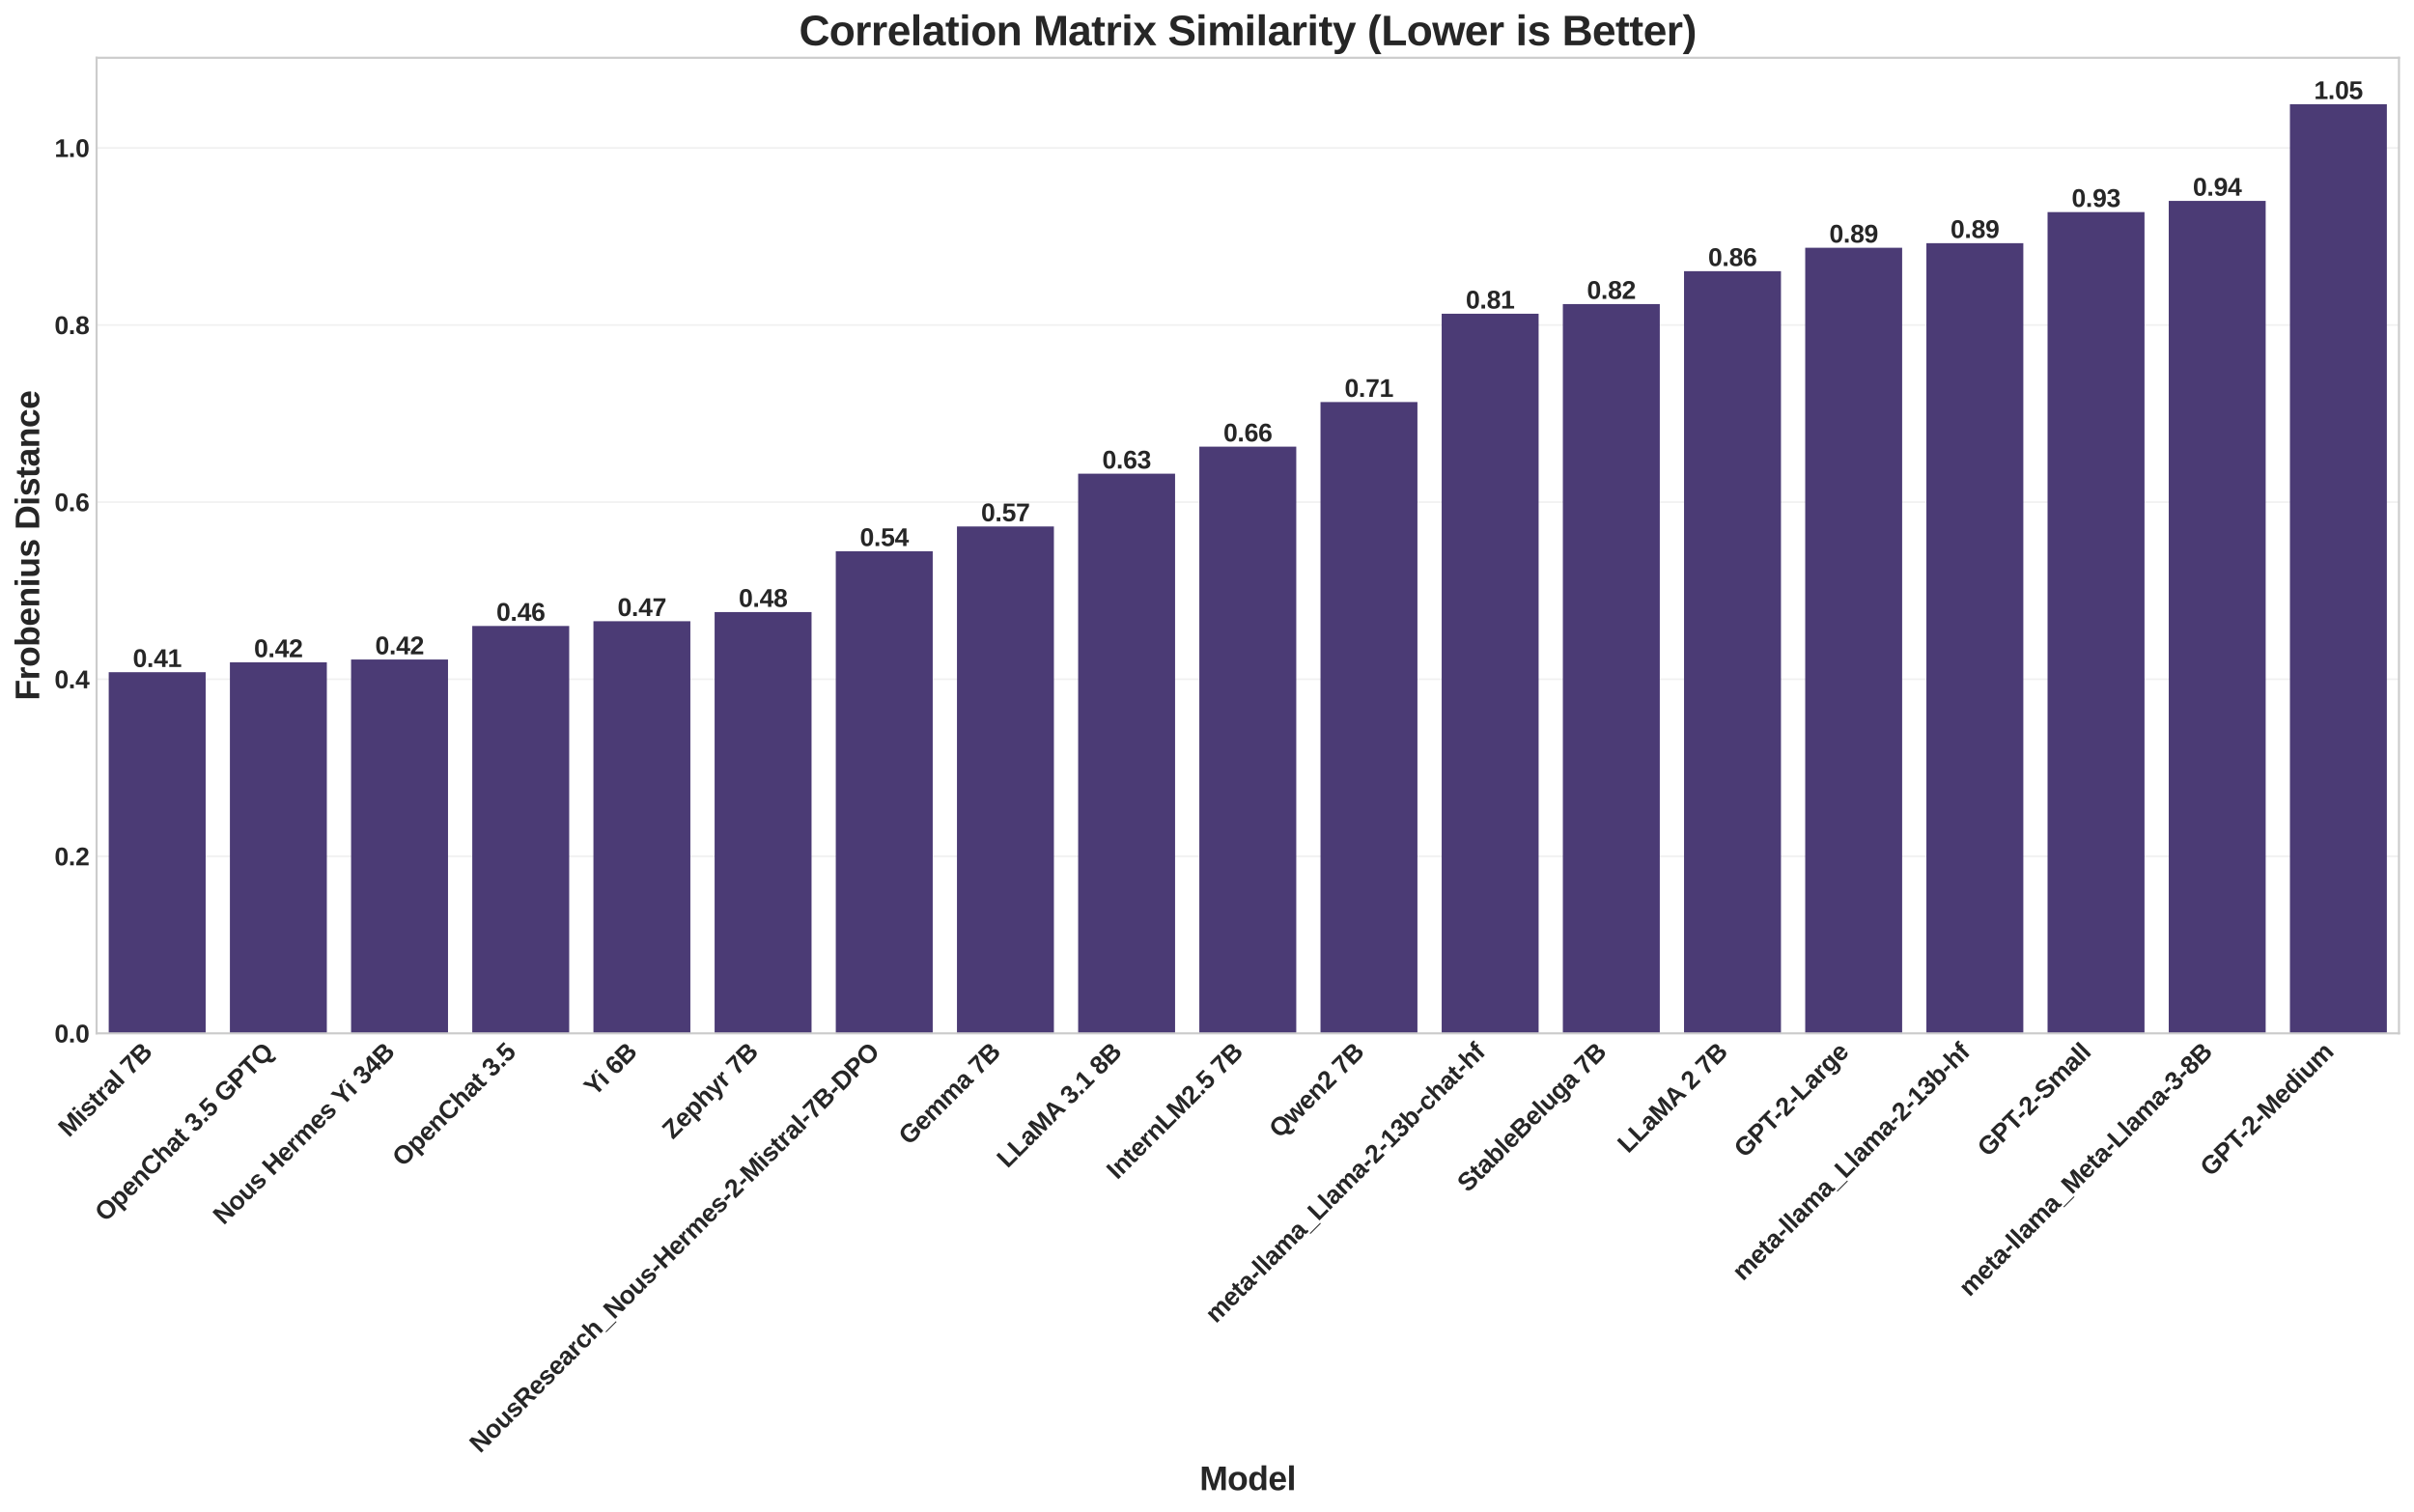 <?xml version="1.0" encoding="utf-8" standalone="no"?>
<!DOCTYPE svg PUBLIC "-//W3C//DTD SVG 1.1//EN"
  "http://www.w3.org/Graphics/SVG/1.1/DTD/svg11.dtd">
<svg xmlns:xlink="http://www.w3.org/1999/xlink" width="1156.865pt" height="724.699pt" viewBox="0 0 1156.865 724.699" xmlns="http://www.w3.org/2000/svg" version="1.1">
 <defs>
  <style type="text/css">*{stroke-linejoin: round; stroke-linecap: butt}</style>
 </defs>
 <g id="figure_1">
  <g id="patch_1">
   <path d="M 0 724.699 
L 1156.865 724.699 
L 1156.865 0 
L 0 0 
z
" style="fill: #ffffff"/>
  </g>
  <g id="axes_1">
   <g id="patch_2">
    <path d="M 46.295 495.267 
L 1149.665 495.267 
L 1149.665 27.694 
L 46.295 27.694 
z
" style="fill: #ffffff"/>
   </g>
   <g id="matplotlib.axis_1">
    <g id="xtick_1">
     <g id="line2d_1"/>
     <g id="text_1">
      <!-- Mistral 7B -->
      <g style="fill: #262626" transform="translate(33.019 545.467) rotate(-45) scale(0.12 -0.12)">
       <defs>
        <path id="LiberationSans-Bold-4d" d="M 4084 0 
L 4084 2669 
Q 4084 2759 4086 2850 
Q 4088 2941 4116 3628 
Q 3894 2788 3788 2456 
L 2994 0 
L 2338 0 
L 1544 2456 
L 1209 3628 
Q 1247 2903 1247 2669 
L 1247 0 
L 428 0 
L 428 4403 
L 1663 4403 
L 2450 1941 
L 2519 1703 
L 2669 1113 
L 2866 1819 
L 3675 4403 
L 4903 4403 
L 4903 0 
L 4084 0 
z
" transform="scale(0.016)"/>
        <path id="LiberationSans-Bold-69" d="M 447 3991 
L 447 4638 
L 1325 4638 
L 1325 3991 
L 447 3991 
z
M 447 0 
L 447 3381 
L 1325 3381 
L 1325 0 
L 447 0 
z
" transform="scale(0.016)"/>
        <path id="LiberationSans-Bold-73" d="M 3297 988 
Q 3297 497 2895 217 
Q 2494 -63 1784 -63 
Q 1088 -63 717 157 
Q 347 378 225 844 
L 997 959 
Q 1063 719 1223 619 
Q 1384 519 1784 519 
Q 2153 519 2322 612 
Q 2491 706 2491 906 
Q 2491 1069 2355 1164 
Q 2219 1259 1894 1325 
Q 1150 1472 890 1598 
Q 631 1725 495 1926 
Q 359 2128 359 2422 
Q 359 2906 732 3176 
Q 1106 3447 1791 3447 
Q 2394 3447 2761 3212 
Q 3128 2978 3219 2534 
L 2441 2453 
Q 2403 2659 2256 2761 
Q 2109 2863 1791 2863 
Q 1478 2863 1322 2783 
Q 1166 2703 1166 2516 
Q 1166 2369 1286 2283 
Q 1406 2197 1691 2141 
Q 2088 2059 2395 1973 
Q 2703 1888 2889 1769 
Q 3075 1650 3186 1464 
Q 3297 1278 3297 988 
z
" transform="scale(0.016)"/>
        <path id="LiberationSans-Bold-74" d="M 1313 -56 
Q 925 -56 715 155 
Q 506 366 506 794 
L 506 2788 
L 78 2788 
L 78 3381 
L 550 3381 
L 825 4175 
L 1375 4175 
L 1375 3381 
L 2016 3381 
L 2016 2788 
L 1375 2788 
L 1375 1031 
Q 1375 784 1469 667 
Q 1563 550 1759 550 
Q 1863 550 2053 594 
L 2053 50 
Q 1728 -56 1313 -56 
z
" transform="scale(0.016)"/>
        <path id="LiberationSans-Bold-72" d="M 447 0 
L 447 2588 
Q 447 2866 439 3052 
Q 431 3238 422 3381 
L 1259 3381 
Q 1269 3325 1284 3039 
Q 1300 2753 1300 2659 
L 1313 2659 
Q 1441 3016 1541 3161 
Q 1641 3306 1778 3376 
Q 1916 3447 2122 3447 
Q 2291 3447 2394 3400 
L 2394 2666 
Q 2181 2713 2019 2713 
Q 1691 2713 1508 2447 
Q 1325 2181 1325 1659 
L 1325 0 
L 447 0 
z
" transform="scale(0.016)"/>
        <path id="LiberationSans-Bold-61" d="M 1228 -63 
Q 738 -63 463 204 
Q 188 472 188 956 
Q 188 1481 530 1756 
Q 872 2031 1522 2038 
L 2250 2050 
L 2250 2222 
Q 2250 2553 2134 2714 
Q 2019 2875 1756 2875 
Q 1513 2875 1398 2764 
Q 1284 2653 1256 2397 
L 341 2441 
Q 425 2934 792 3189 
Q 1159 3444 1794 3444 
Q 2434 3444 2781 3128 
Q 3128 2813 3128 2231 
L 3128 1000 
Q 3128 716 3192 608 
Q 3256 500 3406 500 
Q 3506 500 3600 519 
L 3600 44 
Q 3522 25 3459 9 
Q 3397 -6 3334 -15 
Q 3272 -25 3201 -31 
Q 3131 -38 3038 -38 
Q 2706 -38 2548 125 
Q 2391 288 2359 603 
L 2341 603 
Q 1972 -63 1228 -63 
z
M 2250 1566 
L 1800 1559 
Q 1494 1547 1366 1492 
Q 1238 1438 1170 1325 
Q 1103 1213 1103 1025 
Q 1103 784 1214 667 
Q 1325 550 1509 550 
Q 1716 550 1886 662 
Q 2056 775 2153 973 
Q 2250 1172 2250 1394 
L 2250 1566 
z
" transform="scale(0.016)"/>
        <path id="LiberationSans-Bold-6c" d="M 447 0 
L 447 4638 
L 1325 4638 
L 1325 0 
L 447 0 
z
" transform="scale(0.016)"/>
        <path id="LiberationSans-Bold-20" transform="scale(0.016)"/>
        <path id="LiberationSans-Bold-37" d="M 3278 3706 
Q 2981 3238 2717 2797 
Q 2453 2356 2256 1911 
Q 2059 1466 1945 995 
Q 1831 525 1831 0 
L 916 0 
Q 916 550 1059 1064 
Q 1203 1578 1475 2111 
Q 1747 2644 2463 3681 
L 275 3681 
L 275 4403 
L 3278 4403 
L 3278 3706 
z
" transform="scale(0.016)"/>
        <path id="LiberationSans-Bold-42" d="M 4331 1256 
Q 4331 656 3881 328 
Q 3431 0 2631 0 
L 428 0 
L 428 4403 
L 2444 4403 
Q 3250 4403 3664 4123 
Q 4078 3844 4078 3297 
Q 4078 2922 3870 2664 
Q 3663 2406 3238 2316 
Q 3772 2253 4051 1979 
Q 4331 1706 4331 1256 
z
M 3150 3172 
Q 3150 3469 2961 3594 
Q 2772 3719 2400 3719 
L 1350 3719 
L 1350 2628 
L 2406 2628 
Q 2797 2628 2973 2764 
Q 3150 2900 3150 3172 
z
M 3406 1328 
Q 3406 1947 2519 1947 
L 1350 1947 
L 1350 684 
L 2553 684 
Q 2997 684 3201 845 
Q 3406 1006 3406 1328 
z
" transform="scale(0.016)"/>
       </defs>
       <use xlink:href="#LiberationSans-Bold-4d"/>
       <use xlink:href="#LiberationSans-Bold-69" transform="translate(83.301 0)"/>
       <use xlink:href="#LiberationSans-Bold-73" transform="translate(111.084 0)"/>
       <use xlink:href="#LiberationSans-Bold-74" transform="translate(166.699 0)"/>
       <use xlink:href="#LiberationSans-Bold-72" transform="translate(200 0)"/>
       <use xlink:href="#LiberationSans-Bold-61" transform="translate(238.916 0)"/>
       <use xlink:href="#LiberationSans-Bold-6c" transform="translate(294.531 0)"/>
       <use xlink:href="#LiberationSans-Bold-20" transform="translate(322.314 0)"/>
       <use xlink:href="#LiberationSans-Bold-37" transform="translate(350.098 0)"/>
       <use xlink:href="#LiberationSans-Bold-42" transform="translate(405.713 0)"/>
      </g>
     </g>
    </g>
    <g id="xtick_2">
     <g id="line2d_2"/>
     <g id="text_2">
      <!-- OpenChat 3.5 GPTQ -->
      <g style="fill: #262626" transform="translate(50.552 586.006) rotate(-45) scale(0.12 -0.12)">
       <defs>
        <path id="LiberationSans-Bold-4f" d="M 4709 2222 
Q 4709 1534 4437 1012 
Q 4166 491 3659 214 
Q 3153 -63 2478 -63 
Q 1441 -63 852 548 
Q 263 1159 263 2222 
Q 263 3281 850 3875 
Q 1438 4469 2484 4469 
Q 3531 4469 4120 3869 
Q 4709 3269 4709 2222 
z
M 3769 2222 
Q 3769 2934 3431 3339 
Q 3094 3744 2484 3744 
Q 1866 3744 1528 3342 
Q 1191 2941 1191 2222 
Q 1191 1497 1536 1080 
Q 1881 663 2478 663 
Q 3097 663 3433 1069 
Q 3769 1475 3769 2222 
z
" transform="scale(0.016)"/>
        <path id="LiberationSans-Bold-70" d="M 3647 1706 
Q 3647 859 3308 398 
Q 2969 -63 2350 -63 
Q 1994 -63 1730 92 
Q 1466 247 1325 538 
L 1306 538 
Q 1325 444 1325 -31 
L 1325 -1328 
L 447 -1328 
L 447 2603 
Q 447 3081 422 3381 
L 1275 3381 
Q 1291 3325 1302 3159 
Q 1313 2994 1313 2831 
L 1325 2831 
Q 1622 3453 2406 3453 
Q 2997 3453 3322 2998 
Q 3647 2544 3647 1706 
z
M 2731 1706 
Q 2731 2844 2034 2844 
Q 1684 2844 1498 2537 
Q 1313 2231 1313 1681 
Q 1313 1134 1498 836 
Q 1684 538 2028 538 
Q 2731 538 2731 1706 
z
" transform="scale(0.016)"/>
        <path id="LiberationSans-Bold-65" d="M 1831 -63 
Q 1069 -63 659 389 
Q 250 841 250 1706 
Q 250 2544 665 2994 
Q 1081 3444 1844 3444 
Q 2572 3444 2956 2961 
Q 3341 2478 3341 1547 
L 3341 1522 
L 1172 1522 
Q 1172 1028 1355 776 
Q 1538 525 1875 525 
Q 2341 525 2463 928 
L 3291 856 
Q 2931 -63 1831 -63 
z
M 1831 2891 
Q 1522 2891 1355 2675 
Q 1188 2459 1178 2072 
L 2491 2072 
Q 2466 2481 2294 2686 
Q 2122 2891 1831 2891 
z
" transform="scale(0.016)"/>
        <path id="LiberationSans-Bold-6e" d="M 2638 0 
L 2638 1897 
Q 2638 2788 2034 2788 
Q 1716 2788 1520 2514 
Q 1325 2241 1325 1813 
L 1325 0 
L 447 0 
L 447 2625 
Q 447 2897 439 3070 
Q 431 3244 422 3381 
L 1259 3381 
Q 1269 3322 1284 3064 
Q 1300 2806 1300 2709 
L 1313 2709 
Q 1491 3097 1759 3272 
Q 2028 3447 2400 3447 
Q 2938 3447 3225 3115 
Q 3513 2784 3513 2147 
L 3513 0 
L 2638 0 
z
" transform="scale(0.016)"/>
        <path id="LiberationSans-Bold-43" d="M 2484 663 
Q 3319 663 3644 1500 
L 4447 1197 
Q 4188 559 3686 248 
Q 3184 -63 2484 -63 
Q 1422 -63 842 539 
Q 263 1141 263 2222 
Q 263 3306 822 3887 
Q 1381 4469 2444 4469 
Q 3219 4469 3706 4158 
Q 4194 3847 4391 3244 
L 3578 3022 
Q 3475 3353 3173 3548 
Q 2872 3744 2463 3744 
Q 1838 3744 1514 3356 
Q 1191 2969 1191 2222 
Q 1191 1463 1523 1063 
Q 1856 663 2484 663 
z
" transform="scale(0.016)"/>
        <path id="LiberationSans-Bold-68" d="M 1313 2706 
Q 1491 3094 1759 3269 
Q 2028 3444 2400 3444 
Q 2938 3444 3225 3112 
Q 3513 2781 3513 2144 
L 3513 0 
L 2638 0 
L 2638 1894 
Q 2638 2784 2034 2784 
Q 1716 2784 1520 2511 
Q 1325 2238 1325 1809 
L 1325 0 
L 447 0 
L 447 4638 
L 1325 4638 
L 1325 3372 
Q 1325 3031 1300 2706 
L 1313 2706 
z
" transform="scale(0.016)"/>
        <path id="LiberationSans-Bold-33" d="M 3328 1222 
Q 3328 603 2922 265 
Q 2516 -72 1766 -72 
Q 1056 -72 637 254 
Q 219 581 147 1197 
L 1041 1275 
Q 1125 641 1763 641 
Q 2078 641 2253 797 
Q 2428 953 2428 1275 
Q 2428 1569 2215 1725 
Q 2003 1881 1584 1881 
L 1278 1881 
L 1278 2591 
L 1566 2591 
Q 1944 2591 2134 2745 
Q 2325 2900 2325 3188 
Q 2325 3459 2173 3614 
Q 2022 3769 1731 3769 
Q 1459 3769 1292 3619 
Q 1125 3469 1100 3194 
L 222 3256 
Q 291 3825 694 4147 
Q 1097 4469 1747 4469 
Q 2438 4469 2827 4158 
Q 3216 3847 3216 3297 
Q 3216 2884 2973 2618 
Q 2731 2353 2275 2266 
L 2275 2253 
Q 2781 2194 3054 1920 
Q 3328 1647 3328 1222 
z
" transform="scale(0.016)"/>
        <path id="LiberationSans-Bold-2e" d="M 434 0 
L 434 953 
L 1338 953 
L 1338 0 
L 434 0 
z
" transform="scale(0.016)"/>
        <path id="LiberationSans-Bold-35" d="M 3381 1466 
Q 3381 766 2945 351 
Q 2509 -63 1750 -63 
Q 1088 -63 689 235 
Q 291 534 197 1100 
L 1075 1172 
Q 1144 891 1319 762 
Q 1494 634 1759 634 
Q 2088 634 2283 843 
Q 2478 1053 2478 1447 
Q 2478 1794 2293 2001 
Q 2109 2209 1778 2209 
Q 1413 2209 1181 1925 
L 325 1925 
L 478 4403 
L 3125 4403 
L 3125 3750 
L 1275 3750 
L 1203 2638 
Q 1522 2919 2000 2919 
Q 2628 2919 3004 2528 
Q 3381 2138 3381 1466 
z
" transform="scale(0.016)"/>
        <path id="LiberationSans-Bold-47" d="M 2519 659 
Q 2878 659 3215 764 
Q 3553 869 3738 1031 
L 3738 1641 
L 2663 1641 
L 2663 2322 
L 4581 2322 
L 4581 703 
Q 4231 344 3670 140 
Q 3109 -63 2494 -63 
Q 1419 -63 841 532 
Q 263 1128 263 2222 
Q 263 3309 844 3889 
Q 1425 4469 2516 4469 
Q 4066 4469 4488 3322 
L 3638 3066 
Q 3500 3400 3206 3572 
Q 2913 3744 2516 3744 
Q 1866 3744 1528 3350 
Q 1191 2956 1191 2222 
Q 1191 1475 1539 1067 
Q 1888 659 2519 659 
z
" transform="scale(0.016)"/>
        <path id="LiberationSans-Bold-50" d="M 4050 3009 
Q 4050 2584 3856 2250 
Q 3663 1916 3302 1733 
Q 2941 1550 2444 1550 
L 1350 1550 
L 1350 0 
L 428 0 
L 428 4403 
L 2406 4403 
Q 3197 4403 3623 4039 
Q 4050 3675 4050 3009 
z
M 3122 2994 
Q 3122 3688 2303 3688 
L 1350 3688 
L 1350 2259 
L 2328 2259 
Q 2709 2259 2915 2448 
Q 3122 2638 3122 2994 
z
" transform="scale(0.016)"/>
        <path id="LiberationSans-Bold-54" d="M 2416 3691 
L 2416 0 
L 1494 0 
L 1494 3691 
L 72 3691 
L 72 4403 
L 3841 4403 
L 3841 3691 
L 2416 3691 
z
" transform="scale(0.016)"/>
        <path id="LiberationSans-Bold-51" d="M 4709 2222 
Q 4709 1341 4276 755 
Q 3844 169 3072 13 
Q 3178 -297 3370 -434 
Q 3563 -572 3909 -572 
Q 4094 -572 4281 -541 
L 4275 -1172 
Q 3881 -1259 3519 -1259 
Q 3009 -1259 2675 -975 
Q 2341 -691 2138 -31 
Q 1247 53 755 648 
Q 263 1244 263 2222 
Q 263 3281 850 3875 
Q 1438 4469 2484 4469 
Q 3531 4469 4120 3869 
Q 4709 3269 4709 2222 
z
M 3769 2222 
Q 3769 2934 3431 3339 
Q 3094 3744 2484 3744 
Q 1866 3744 1528 3342 
Q 1191 2941 1191 2222 
Q 1191 1497 1534 1078 
Q 1878 659 2478 659 
Q 3097 659 3433 1065 
Q 3769 1472 3769 2222 
z
" transform="scale(0.016)"/>
       </defs>
       <use xlink:href="#LiberationSans-Bold-4f"/>
       <use xlink:href="#LiberationSans-Bold-70" transform="translate(77.783 0)"/>
       <use xlink:href="#LiberationSans-Bold-65" transform="translate(138.867 0)"/>
       <use xlink:href="#LiberationSans-Bold-6e" transform="translate(194.482 0)"/>
       <use xlink:href="#LiberationSans-Bold-43" transform="translate(255.566 0)"/>
       <use xlink:href="#LiberationSans-Bold-68" transform="translate(327.783 0)"/>
       <use xlink:href="#LiberationSans-Bold-61" transform="translate(388.867 0)"/>
       <use xlink:href="#LiberationSans-Bold-74" transform="translate(444.482 0)"/>
       <use xlink:href="#LiberationSans-Bold-20" transform="translate(477.783 0)"/>
       <use xlink:href="#LiberationSans-Bold-33" transform="translate(505.566 0)"/>
       <use xlink:href="#LiberationSans-Bold-2e" transform="translate(561.182 0)"/>
       <use xlink:href="#LiberationSans-Bold-35" transform="translate(588.965 0)"/>
       <use xlink:href="#LiberationSans-Bold-20" transform="translate(644.58 0)"/>
       <use xlink:href="#LiberationSans-Bold-47" transform="translate(672.363 0)"/>
       <use xlink:href="#LiberationSans-Bold-50" transform="translate(750.146 0)"/>
       <use xlink:href="#LiberationSans-Bold-54" transform="translate(816.846 0)"/>
       <use xlink:href="#LiberationSans-Bold-51" transform="translate(877.93 0)"/>
      </g>
     </g>
    </g>
    <g id="xtick_3">
     <g id="line2d_3"/>
     <g id="text_3">
      <!-- Nous Hermes Yi 34B -->
      <g style="fill: #262626" transform="translate(107.183 587.447) rotate(-45) scale(0.12 -0.12)">
       <defs>
        <path id="LiberationSans-Bold-4e" d="M 3109 0 
L 1191 3391 
Q 1247 2897 1247 2597 
L 1247 0 
L 428 0 
L 428 4403 
L 1481 4403 
L 3428 984 
Q 3372 1456 3372 1844 
L 3372 4403 
L 4191 4403 
L 4191 0 
L 3109 0 
z
" transform="scale(0.016)"/>
        <path id="LiberationSans-Bold-6f" d="M 3659 1694 
Q 3659 872 3203 404 
Q 2747 -63 1941 -63 
Q 1150 -63 700 406 
Q 250 875 250 1694 
Q 250 2509 700 2976 
Q 1150 3444 1959 3444 
Q 2788 3444 3223 2992 
Q 3659 2541 3659 1694 
z
M 2741 1694 
Q 2741 2297 2544 2569 
Q 2347 2841 1972 2841 
Q 1172 2841 1172 1694 
Q 1172 1128 1367 833 
Q 1563 538 1931 538 
Q 2741 538 2741 1694 
z
" transform="scale(0.016)"/>
        <path id="LiberationSans-Bold-75" d="M 1275 3381 
L 1275 1484 
Q 1275 594 1875 594 
Q 2194 594 2389 867 
Q 2584 1141 2584 1569 
L 2584 3381 
L 3463 3381 
L 3463 756 
Q 3463 325 3488 0 
L 2650 0 
Q 2613 450 2613 672 
L 2597 672 
Q 2422 288 2151 112 
Q 1881 -63 1509 -63 
Q 972 -63 684 267 
Q 397 597 397 1234 
L 397 3381 
L 1275 3381 
z
" transform="scale(0.016)"/>
        <path id="LiberationSans-Bold-48" d="M 3269 0 
L 3269 1888 
L 1350 1888 
L 1350 0 
L 428 0 
L 428 4403 
L 1350 4403 
L 1350 2650 
L 3269 2650 
L 3269 4403 
L 4191 4403 
L 4191 0 
L 3269 0 
z
" transform="scale(0.016)"/>
        <path id="LiberationSans-Bold-6d" d="M 2438 0 
L 2438 1897 
Q 2438 2788 1925 2788 
Q 1659 2788 1492 2516 
Q 1325 2244 1325 1813 
L 1325 0 
L 447 0 
L 447 2625 
Q 447 2897 439 3070 
Q 431 3244 422 3381 
L 1259 3381 
Q 1269 3322 1284 3064 
Q 1300 2806 1300 2709 
L 1313 2709 
Q 1475 3097 1717 3272 
Q 1959 3447 2297 3447 
Q 3072 3447 3238 2709 
L 3256 2709 
Q 3428 3103 3668 3275 
Q 3909 3447 4281 3447 
Q 4775 3447 5034 3111 
Q 5294 2775 5294 2147 
L 5294 0 
L 4422 0 
L 4422 1897 
Q 4422 2788 3909 2788 
Q 3653 2788 3489 2539 
Q 3325 2291 3309 1853 
L 3309 0 
L 2438 0 
z
" transform="scale(0.016)"/>
        <path id="LiberationSans-Bold-59" d="M 2597 1806 
L 2597 0 
L 1678 0 
L 1678 1806 
L 109 4403 
L 1075 4403 
L 2131 2541 
L 3200 4403 
L 4166 4403 
L 2597 1806 
z
" transform="scale(0.016)"/>
        <path id="LiberationSans-Bold-34" d="M 2938 897 
L 2938 0 
L 2100 0 
L 2100 897 
L 97 897 
L 97 1556 
L 1956 4403 
L 2938 4403 
L 2938 1550 
L 3525 1550 
L 3525 897 
L 2938 897 
z
M 2100 2991 
Q 2100 3159 2111 3356 
Q 2122 3553 2128 3609 
Q 2047 3434 1834 3103 
L 813 1550 
L 2100 1550 
L 2100 2991 
z
" transform="scale(0.016)"/>
       </defs>
       <use xlink:href="#LiberationSans-Bold-4e"/>
       <use xlink:href="#LiberationSans-Bold-6f" transform="translate(72.217 0)"/>
       <use xlink:href="#LiberationSans-Bold-75" transform="translate(133.301 0)"/>
       <use xlink:href="#LiberationSans-Bold-73" transform="translate(194.385 0)"/>
       <use xlink:href="#LiberationSans-Bold-20" transform="translate(250 0)"/>
       <use xlink:href="#LiberationSans-Bold-48" transform="translate(277.783 0)"/>
       <use xlink:href="#LiberationSans-Bold-65" transform="translate(350 0)"/>
       <use xlink:href="#LiberationSans-Bold-72" transform="translate(405.615 0)"/>
       <use xlink:href="#LiberationSans-Bold-6d" transform="translate(444.531 0)"/>
       <use xlink:href="#LiberationSans-Bold-65" transform="translate(533.447 0)"/>
       <use xlink:href="#LiberationSans-Bold-73" transform="translate(589.062 0)"/>
       <use xlink:href="#LiberationSans-Bold-20" transform="translate(644.678 0)"/>
       <use xlink:href="#LiberationSans-Bold-59" transform="translate(670.711 0)"/>
       <use xlink:href="#LiberationSans-Bold-69" transform="translate(733.66 0)"/>
       <use xlink:href="#LiberationSans-Bold-20" transform="translate(761.443 0)"/>
       <use xlink:href="#LiberationSans-Bold-33" transform="translate(789.227 0)"/>
       <use xlink:href="#LiberationSans-Bold-34" transform="translate(844.842 0)"/>
       <use xlink:href="#LiberationSans-Bold-42" transform="translate(900.457 0)"/>
      </g>
     </g>
    </g>
    <g id="xtick_4">
     <g id="line2d_4"/>
     <g id="text_4">
      <!-- OpenChat 3.5 -->
      <g style="fill: #262626" transform="translate(193.096 559.606) rotate(-45) scale(0.12 -0.12)">
       <use xlink:href="#LiberationSans-Bold-4f"/>
       <use xlink:href="#LiberationSans-Bold-70" transform="translate(77.783 0)"/>
       <use xlink:href="#LiberationSans-Bold-65" transform="translate(138.867 0)"/>
       <use xlink:href="#LiberationSans-Bold-6e" transform="translate(194.482 0)"/>
       <use xlink:href="#LiberationSans-Bold-43" transform="translate(255.566 0)"/>
       <use xlink:href="#LiberationSans-Bold-68" transform="translate(327.783 0)"/>
       <use xlink:href="#LiberationSans-Bold-61" transform="translate(388.867 0)"/>
       <use xlink:href="#LiberationSans-Bold-74" transform="translate(444.482 0)"/>
       <use xlink:href="#LiberationSans-Bold-20" transform="translate(477.783 0)"/>
       <use xlink:href="#LiberationSans-Bold-33" transform="translate(505.566 0)"/>
       <use xlink:href="#LiberationSans-Bold-2e" transform="translate(561.182 0)"/>
       <use xlink:href="#LiberationSans-Bold-35" transform="translate(588.965 0)"/>
      </g>
     </g>
    </g>
    <g id="xtick_5">
     <g id="line2d_5"/>
     <g id="text_5">
      <!-- Yi 6B -->
      <g style="fill: #262626" transform="translate(284.956 525.819) rotate(-45) scale(0.12 -0.12)">
       <defs>
        <path id="LiberationSans-Bold-36" d="M 3328 1441 
Q 3328 738 2934 337 
Q 2541 -63 1847 -63 
Q 1069 -63 651 482 
Q 234 1028 234 2100 
Q 234 3278 657 3873 
Q 1081 4469 1869 4469 
Q 2428 4469 2751 4222 
Q 3075 3975 3209 3456 
L 2381 3341 
Q 2263 3775 1850 3775 
Q 1497 3775 1295 3422 
Q 1094 3069 1094 2350 
Q 1234 2584 1484 2709 
Q 1734 2834 2050 2834 
Q 2641 2834 2984 2459 
Q 3328 2084 3328 1441 
z
M 2447 1416 
Q 2447 1791 2273 1989 
Q 2100 2188 1797 2188 
Q 1506 2188 1331 2002 
Q 1156 1816 1156 1509 
Q 1156 1125 1339 873 
Q 1522 622 1819 622 
Q 2116 622 2281 833 
Q 2447 1044 2447 1416 
z
" transform="scale(0.016)"/>
       </defs>
       <use xlink:href="#LiberationSans-Bold-59"/>
       <use xlink:href="#LiberationSans-Bold-69" transform="translate(62.949 0)"/>
       <use xlink:href="#LiberationSans-Bold-20" transform="translate(90.732 0)"/>
       <use xlink:href="#LiberationSans-Bold-36" transform="translate(118.516 0)"/>
       <use xlink:href="#LiberationSans-Bold-42" transform="translate(174.131 0)"/>
      </g>
     </g>
    </g>
    <g id="xtick_6">
     <g id="line2d_6"/>
     <g id="text_6">
      <!-- Zephyr 7B -->
      <g style="fill: #262626" transform="translate(322.439 546.407) rotate(-45) scale(0.12 -0.12)">
       <defs>
        <path id="LiberationSans-Bold-5a" d="M 3725 0 
L 191 0 
L 191 653 
L 2572 3681 
L 428 3681 
L 428 4403 
L 3597 4403 
L 3597 3763 
L 1216 722 
L 3725 722 
L 3725 0 
z
" transform="scale(0.016)"/>
        <path id="LiberationSans-Bold-79" d="M 884 -1328 
Q 569 -1328 331 -1288 
L 331 -663 
Q 497 -688 634 -688 
Q 822 -688 945 -628 
Q 1069 -569 1167 -431 
Q 1266 -294 1388 34 
L 50 3381 
L 978 3381 
L 1509 1797 
Q 1634 1456 1825 753 
L 1903 1050 
L 2106 1784 
L 2606 3381 
L 3525 3381 
L 2188 -178 
Q 1919 -828 1630 -1078 
Q 1341 -1328 884 -1328 
z
" transform="scale(0.016)"/>
       </defs>
       <use xlink:href="#LiberationSans-Bold-5a"/>
       <use xlink:href="#LiberationSans-Bold-65" transform="translate(61.084 0)"/>
       <use xlink:href="#LiberationSans-Bold-70" transform="translate(116.699 0)"/>
       <use xlink:href="#LiberationSans-Bold-68" transform="translate(177.783 0)"/>
       <use xlink:href="#LiberationSans-Bold-79" transform="translate(238.867 0)"/>
       <use xlink:href="#LiberationSans-Bold-72" transform="translate(294.482 0)"/>
       <use xlink:href="#LiberationSans-Bold-20" transform="translate(333.398 0)"/>
       <use xlink:href="#LiberationSans-Bold-37" transform="translate(361.182 0)"/>
       <use xlink:href="#LiberationSans-Bold-42" transform="translate(416.797 0)"/>
      </g>
     </g>
    </g>
    <g id="xtick_7">
     <g id="line2d_7"/>
     <g id="text_7">
      <!-- NousResearch_Nous-Hermes-2-Mistral-7B-DPO -->
      <g style="fill: #262626" transform="translate(230.095 696.824) rotate(-45) scale(0.12 -0.12)">
       <defs>
        <path id="LiberationSans-Bold-52" d="M 3453 0 
L 2431 1672 
L 1350 1672 
L 1350 0 
L 428 0 
L 428 4403 
L 2628 4403 
Q 3416 4403 3844 4064 
Q 4272 3725 4272 3091 
Q 4272 2628 4009 2292 
Q 3747 1956 3300 1850 
L 4491 0 
L 3453 0 
z
M 3344 3053 
Q 3344 3688 2531 3688 
L 1350 3688 
L 1350 2388 
L 2556 2388 
Q 2944 2388 3144 2563 
Q 3344 2738 3344 3053 
z
" transform="scale(0.016)"/>
        <path id="LiberationSans-Bold-63" d="M 1856 -63 
Q 1088 -63 669 395 
Q 250 853 250 1672 
Q 250 2509 672 2976 
Q 1094 3444 1869 3444 
Q 2466 3444 2856 3144 
Q 3247 2844 3347 2316 
L 2463 2272 
Q 2425 2531 2275 2686 
Q 2125 2841 1850 2841 
Q 1172 2841 1172 1706 
Q 1172 538 1863 538 
Q 2113 538 2281 695 
Q 2450 853 2491 1166 
L 3372 1125 
Q 3325 778 3123 506 
Q 2922 234 2594 85 
Q 2266 -63 1856 -63 
z
" transform="scale(0.016)"/>
        <path id="LiberationSans-Bold-5f" d="M -63 -781 
L -63 -538 
L 3616 -538 
L 3616 -781 
L -63 -781 
z
" transform="scale(0.016)"/>
        <path id="LiberationSans-Bold-2d" d="M 250 1278 
L 250 2041 
L 1875 2041 
L 1875 1278 
L 250 1278 
z
" transform="scale(0.016)"/>
        <path id="LiberationSans-Bold-32" d="M 222 0 
L 222 609 
Q 394 988 711 1347 
Q 1028 1706 1509 2097 
Q 1972 2472 2158 2715 
Q 2344 2959 2344 3194 
Q 2344 3769 1766 3769 
Q 1484 3769 1336 3617 
Q 1188 3466 1144 3163 
L 259 3213 
Q 334 3825 717 4147 
Q 1100 4469 1759 4469 
Q 2472 4469 2853 4144 
Q 3234 3819 3234 3231 
Q 3234 2922 3112 2672 
Q 2991 2422 2800 2211 
Q 2609 2000 2376 1815 
Q 2144 1631 1925 1456 
Q 1706 1281 1526 1103 
Q 1347 925 1259 722 
L 3303 722 
L 3303 0 
L 222 0 
z
" transform="scale(0.016)"/>
        <path id="LiberationSans-Bold-44" d="M 4353 2234 
Q 4353 1553 4086 1045 
Q 3819 538 3330 269 
Q 2841 0 2209 0 
L 428 0 
L 428 4403 
L 2022 4403 
Q 3134 4403 3743 3842 
Q 4353 3281 4353 2234 
z
M 3425 2234 
Q 3425 2944 3056 3317 
Q 2688 3691 2003 3691 
L 1350 3691 
L 1350 713 
L 2131 713 
Q 2725 713 3075 1122 
Q 3425 1531 3425 2234 
z
" transform="scale(0.016)"/>
       </defs>
       <use xlink:href="#LiberationSans-Bold-4e"/>
       <use xlink:href="#LiberationSans-Bold-6f" transform="translate(72.217 0)"/>
       <use xlink:href="#LiberationSans-Bold-75" transform="translate(133.301 0)"/>
       <use xlink:href="#LiberationSans-Bold-73" transform="translate(194.385 0)"/>
       <use xlink:href="#LiberationSans-Bold-52" transform="translate(250 0)"/>
       <use xlink:href="#LiberationSans-Bold-65" transform="translate(322.217 0)"/>
       <use xlink:href="#LiberationSans-Bold-73" transform="translate(377.832 0)"/>
       <use xlink:href="#LiberationSans-Bold-65" transform="translate(433.447 0)"/>
       <use xlink:href="#LiberationSans-Bold-61" transform="translate(489.062 0)"/>
       <use xlink:href="#LiberationSans-Bold-72" transform="translate(544.678 0)"/>
       <use xlink:href="#LiberationSans-Bold-63" transform="translate(583.594 0)"/>
       <use xlink:href="#LiberationSans-Bold-68" transform="translate(639.209 0)"/>
       <use xlink:href="#LiberationSans-Bold-5f" transform="translate(700.293 0)"/>
       <use xlink:href="#LiberationSans-Bold-4e" transform="translate(755.908 0)"/>
       <use xlink:href="#LiberationSans-Bold-6f" transform="translate(828.125 0)"/>
       <use xlink:href="#LiberationSans-Bold-75" transform="translate(889.209 0)"/>
       <use xlink:href="#LiberationSans-Bold-73" transform="translate(950.293 0)"/>
       <use xlink:href="#LiberationSans-Bold-2d" transform="translate(1005.908 0)"/>
       <use xlink:href="#LiberationSans-Bold-48" transform="translate(1039.209 0)"/>
       <use xlink:href="#LiberationSans-Bold-65" transform="translate(1111.426 0)"/>
       <use xlink:href="#LiberationSans-Bold-72" transform="translate(1167.041 0)"/>
       <use xlink:href="#LiberationSans-Bold-6d" transform="translate(1205.957 0)"/>
       <use xlink:href="#LiberationSans-Bold-65" transform="translate(1294.873 0)"/>
       <use xlink:href="#LiberationSans-Bold-73" transform="translate(1350.488 0)"/>
       <use xlink:href="#LiberationSans-Bold-2d" transform="translate(1406.104 0)"/>
       <use xlink:href="#LiberationSans-Bold-32" transform="translate(1439.404 0)"/>
       <use xlink:href="#LiberationSans-Bold-2d" transform="translate(1495.02 0)"/>
       <use xlink:href="#LiberationSans-Bold-4d" transform="translate(1528.32 0)"/>
       <use xlink:href="#LiberationSans-Bold-69" transform="translate(1611.621 0)"/>
       <use xlink:href="#LiberationSans-Bold-73" transform="translate(1639.404 0)"/>
       <use xlink:href="#LiberationSans-Bold-74" transform="translate(1695.02 0)"/>
       <use xlink:href="#LiberationSans-Bold-72" transform="translate(1728.32 0)"/>
       <use xlink:href="#LiberationSans-Bold-61" transform="translate(1767.236 0)"/>
       <use xlink:href="#LiberationSans-Bold-6c" transform="translate(1822.852 0)"/>
       <use xlink:href="#LiberationSans-Bold-2d" transform="translate(1850.635 0)"/>
       <use xlink:href="#LiberationSans-Bold-37" transform="translate(1883.936 0)"/>
       <use xlink:href="#LiberationSans-Bold-42" transform="translate(1939.551 0)"/>
       <use xlink:href="#LiberationSans-Bold-2d" transform="translate(2011.768 0)"/>
       <use xlink:href="#LiberationSans-Bold-44" transform="translate(2045.068 0)"/>
       <use xlink:href="#LiberationSans-Bold-50" transform="translate(2117.285 0)"/>
       <use xlink:href="#LiberationSans-Bold-4f" transform="translate(2183.984 0)"/>
      </g>
     </g>
    </g>
    <g id="xtick_8">
     <g id="line2d_8"/>
     <g id="text_8">
      <!-- Gemma 7B -->
      <g style="fill: #262626" transform="translate(435.743 549.247) rotate(-45) scale(0.12 -0.12)">
       <use xlink:href="#LiberationSans-Bold-47"/>
       <use xlink:href="#LiberationSans-Bold-65" transform="translate(77.783 0)"/>
       <use xlink:href="#LiberationSans-Bold-6d" transform="translate(133.398 0)"/>
       <use xlink:href="#LiberationSans-Bold-6d" transform="translate(222.314 0)"/>
       <use xlink:href="#LiberationSans-Bold-61" transform="translate(311.23 0)"/>
       <use xlink:href="#LiberationSans-Bold-20" transform="translate(366.846 0)"/>
       <use xlink:href="#LiberationSans-Bold-37" transform="translate(394.629 0)"/>
       <use xlink:href="#LiberationSans-Bold-42" transform="translate(450.244 0)"/>
      </g>
     </g>
    </g>
    <g id="xtick_9">
     <g id="line2d_9"/>
     <g id="text_9">
      <!-- LLaMA 3.1 8B -->
      <g style="fill: #262626" transform="translate(482.83 560.233) rotate(-45) scale(0.12 -0.12)">
       <defs>
        <path id="LiberationSans-Bold-4c" d="M 428 0 
L 428 4403 
L 1350 4403 
L 1350 713 
L 3713 713 
L 3713 0 
L 428 0 
z
" transform="scale(0.016)"/>
        <path id="LiberationSans-Bold-41" d="M 3541 0 
L 3150 1125 
L 1472 1125 
L 1081 0 
L 159 0 
L 1766 4403 
L 2853 4403 
L 4453 0 
L 3541 0 
z
M 2309 3725 
L 2291 3656 
Q 2259 3544 2215 3400 
Q 2172 3256 1678 1819 
L 2944 1819 
L 2509 3084 
L 2375 3509 
L 2309 3725 
z
" transform="scale(0.016)"/>
        <path id="LiberationSans-Bold-31" d="M 403 0 
L 403 653 
L 1494 653 
L 1494 3656 
L 438 2997 
L 438 3688 
L 1541 4403 
L 2372 4403 
L 2372 653 
L 3381 653 
L 3381 0 
L 403 0 
z
" transform="scale(0.016)"/>
        <path id="LiberationSans-Bold-38" d="M 3363 1241 
Q 3363 622 2953 279 
Q 2544 -63 1784 -63 
Q 1031 -63 617 278 
Q 203 619 203 1234 
Q 203 1656 447 1945 
Q 691 2234 1100 2303 
L 1100 2316 
Q 744 2394 525 2669 
Q 306 2944 306 3303 
Q 306 3844 689 4156 
Q 1072 4469 1772 4469 
Q 2488 4469 2870 4164 
Q 3253 3859 3253 3297 
Q 3253 2938 3036 2666 
Q 2819 2394 2453 2322 
L 2453 2309 
Q 2878 2241 3120 1961 
Q 3363 1681 3363 1241 
z
M 2350 3250 
Q 2350 3563 2206 3708 
Q 2063 3853 1772 3853 
Q 1203 3853 1203 3250 
Q 1203 2619 1778 2619 
Q 2066 2619 2208 2766 
Q 2350 2913 2350 3250 
z
M 2453 1313 
Q 2453 2003 1766 2003 
Q 1447 2003 1276 1822 
Q 1106 1641 1106 1300 
Q 1106 913 1275 734 
Q 1444 556 1791 556 
Q 2131 556 2292 734 
Q 2453 913 2453 1313 
z
" transform="scale(0.016)"/>
       </defs>
       <use xlink:href="#LiberationSans-Bold-4c"/>
       <use xlink:href="#LiberationSans-Bold-4c" transform="translate(61.084 0)"/>
       <use xlink:href="#LiberationSans-Bold-61" transform="translate(122.168 0)"/>
       <use xlink:href="#LiberationSans-Bold-4d" transform="translate(177.783 0)"/>
       <use xlink:href="#LiberationSans-Bold-41" transform="translate(261.084 0)"/>
       <use xlink:href="#LiberationSans-Bold-20" transform="translate(329.551 0)"/>
       <use xlink:href="#LiberationSans-Bold-33" transform="translate(357.334 0)"/>
       <use xlink:href="#LiberationSans-Bold-2e" transform="translate(412.949 0)"/>
       <use xlink:href="#LiberationSans-Bold-31" transform="translate(440.732 0)"/>
       <use xlink:href="#LiberationSans-Bold-20" transform="translate(496.348 0)"/>
       <use xlink:href="#LiberationSans-Bold-38" transform="translate(524.131 0)"/>
       <use xlink:href="#LiberationSans-Bold-42" transform="translate(579.746 0)"/>
      </g>
     </g>
    </g>
    <g id="xtick_10">
     <g id="line2d_10"/>
     <g id="text_10">
      <!-- InternLM2.5 7B -->
      <g style="fill: #262626" transform="translate(535.401 565.734) rotate(-45) scale(0.12 -0.12)">
       <defs>
        <path id="LiberationSans-Bold-49" d="M 428 0 
L 428 4403 
L 1350 4403 
L 1350 0 
L 428 0 
z
" transform="scale(0.016)"/>
       </defs>
       <use xlink:href="#LiberationSans-Bold-49"/>
       <use xlink:href="#LiberationSans-Bold-6e" transform="translate(27.783 0)"/>
       <use xlink:href="#LiberationSans-Bold-74" transform="translate(88.867 0)"/>
       <use xlink:href="#LiberationSans-Bold-65" transform="translate(122.168 0)"/>
       <use xlink:href="#LiberationSans-Bold-72" transform="translate(177.783 0)"/>
       <use xlink:href="#LiberationSans-Bold-6e" transform="translate(216.699 0)"/>
       <use xlink:href="#LiberationSans-Bold-4c" transform="translate(277.783 0)"/>
       <use xlink:href="#LiberationSans-Bold-4d" transform="translate(338.867 0)"/>
       <use xlink:href="#LiberationSans-Bold-32" transform="translate(422.168 0)"/>
       <use xlink:href="#LiberationSans-Bold-2e" transform="translate(477.783 0)"/>
       <use xlink:href="#LiberationSans-Bold-35" transform="translate(505.566 0)"/>
       <use xlink:href="#LiberationSans-Bold-20" transform="translate(561.182 0)"/>
       <use xlink:href="#LiberationSans-Bold-37" transform="translate(588.965 0)"/>
       <use xlink:href="#LiberationSans-Bold-42" transform="translate(644.58 0)"/>
      </g>
     </g>
    </g>
    <g id="xtick_11">
     <g id="line2d_11"/>
     <g id="text_11">
      <!-- Qwen2 7B -->
      <g style="fill: #262626" transform="translate(613.268 545.939) rotate(-45) scale(0.12 -0.12)">
       <defs>
        <path id="LiberationSans-Bold-77" d="M 4103 0 
L 3175 0 
L 2638 2063 
Q 2600 2203 2491 2756 
L 2328 2056 
L 1784 0 
L 856 0 
L -19 3381 
L 806 3381 
L 1363 797 
L 1406 1028 
L 1484 1394 
L 2016 3381 
L 2956 3381 
L 3475 1394 
Q 3519 1231 3603 797 
L 3691 1209 
L 4178 3381 
L 4991 3381 
L 4103 0 
z
" transform="scale(0.016)"/>
       </defs>
       <use xlink:href="#LiberationSans-Bold-51"/>
       <use xlink:href="#LiberationSans-Bold-77" transform="translate(77.783 0)"/>
       <use xlink:href="#LiberationSans-Bold-65" transform="translate(155.566 0)"/>
       <use xlink:href="#LiberationSans-Bold-6e" transform="translate(211.182 0)"/>
       <use xlink:href="#LiberationSans-Bold-32" transform="translate(272.266 0)"/>
       <use xlink:href="#LiberationSans-Bold-20" transform="translate(327.881 0)"/>
       <use xlink:href="#LiberationSans-Bold-37" transform="translate(355.664 0)"/>
       <use xlink:href="#LiberationSans-Bold-42" transform="translate(411.279 0)"/>
      </g>
     </g>
    </g>
    <g id="xtick_12">
     <g id="line2d_12"/>
     <g id="text_12">
      <!-- meta-llama_Llama-2-13b-chat-hf -->
      <g style="fill: #262626" transform="translate(582.699 634.58) rotate(-45) scale(0.12 -0.12)">
       <defs>
        <path id="LiberationSans-Bold-62" d="M 3647 1703 
Q 3647 866 3311 401 
Q 2975 -63 2350 -63 
Q 1991 -63 1728 93 
Q 1466 250 1325 544 
L 1319 544 
Q 1319 434 1305 243 
Q 1291 53 1275 0 
L 422 0 
Q 447 291 447 772 
L 447 4638 
L 1325 4638 
L 1325 3344 
L 1313 2794 
L 1325 2794 
Q 1622 3444 2406 3444 
Q 3006 3444 3326 2989 
Q 3647 2534 3647 1703 
z
M 2731 1703 
Q 2731 2278 2562 2556 
Q 2394 2834 2041 2834 
Q 1684 2834 1498 2536 
Q 1313 2238 1313 1675 
Q 1313 1138 1495 838 
Q 1678 538 2034 538 
Q 2731 538 2731 1703 
z
" transform="scale(0.016)"/>
        <path id="LiberationSans-Bold-66" d="M 1478 2788 
L 1478 0 
L 603 0 
L 603 2788 
L 109 2788 
L 109 3381 
L 603 3381 
L 603 3734 
Q 603 4194 847 4416 
Q 1091 4638 1588 4638 
Q 1834 4638 2144 4588 
L 2144 4022 
Q 2016 4050 1888 4050 
Q 1663 4050 1570 3961 
Q 1478 3872 1478 3647 
L 1478 3381 
L 2144 3381 
L 2144 2788 
L 1478 2788 
z
" transform="scale(0.016)"/>
       </defs>
       <use xlink:href="#LiberationSans-Bold-6d"/>
       <use xlink:href="#LiberationSans-Bold-65" transform="translate(88.916 0)"/>
       <use xlink:href="#LiberationSans-Bold-74" transform="translate(144.531 0)"/>
       <use xlink:href="#LiberationSans-Bold-61" transform="translate(177.832 0)"/>
       <use xlink:href="#LiberationSans-Bold-2d" transform="translate(233.447 0)"/>
       <use xlink:href="#LiberationSans-Bold-6c" transform="translate(266.748 0)"/>
       <use xlink:href="#LiberationSans-Bold-6c" transform="translate(294.531 0)"/>
       <use xlink:href="#LiberationSans-Bold-61" transform="translate(322.314 0)"/>
       <use xlink:href="#LiberationSans-Bold-6d" transform="translate(377.93 0)"/>
       <use xlink:href="#LiberationSans-Bold-61" transform="translate(466.846 0)"/>
       <use xlink:href="#LiberationSans-Bold-5f" transform="translate(522.461 0)"/>
       <use xlink:href="#LiberationSans-Bold-4c" transform="translate(578.076 0)"/>
       <use xlink:href="#LiberationSans-Bold-6c" transform="translate(639.16 0)"/>
       <use xlink:href="#LiberationSans-Bold-61" transform="translate(666.943 0)"/>
       <use xlink:href="#LiberationSans-Bold-6d" transform="translate(722.559 0)"/>
       <use xlink:href="#LiberationSans-Bold-61" transform="translate(811.475 0)"/>
       <use xlink:href="#LiberationSans-Bold-2d" transform="translate(867.09 0)"/>
       <use xlink:href="#LiberationSans-Bold-32" transform="translate(900.391 0)"/>
       <use xlink:href="#LiberationSans-Bold-2d" transform="translate(956.006 0)"/>
       <use xlink:href="#LiberationSans-Bold-31" transform="translate(989.307 0)"/>
       <use xlink:href="#LiberationSans-Bold-33" transform="translate(1044.922 0)"/>
       <use xlink:href="#LiberationSans-Bold-62" transform="translate(1100.537 0)"/>
       <use xlink:href="#LiberationSans-Bold-2d" transform="translate(1161.621 0)"/>
       <use xlink:href="#LiberationSans-Bold-63" transform="translate(1194.922 0)"/>
       <use xlink:href="#LiberationSans-Bold-68" transform="translate(1250.537 0)"/>
       <use xlink:href="#LiberationSans-Bold-61" transform="translate(1311.621 0)"/>
       <use xlink:href="#LiberationSans-Bold-74" transform="translate(1367.236 0)"/>
       <use xlink:href="#LiberationSans-Bold-2d" transform="translate(1400.537 0)"/>
       <use xlink:href="#LiberationSans-Bold-68" transform="translate(1433.838 0)"/>
       <use xlink:href="#LiberationSans-Bold-66" transform="translate(1494.922 0)"/>
      </g>
     </g>
    </g>
    <g id="xtick_13">
     <g id="line2d_13"/>
     <g id="text_13">
      <!-- StableBeluga 7B -->
      <g style="fill: #262626" transform="translate(703.444 571.87) rotate(-45) scale(0.12 -0.12)">
       <defs>
        <path id="LiberationSans-Bold-53" d="M 4019 1269 
Q 4019 622 3539 279 
Q 3059 -63 2131 -63 
Q 1284 -63 803 237 
Q 322 538 184 1147 
L 1075 1294 
Q 1166 944 1428 786 
Q 1691 628 2156 628 
Q 3122 628 3122 1216 
Q 3122 1403 3011 1525 
Q 2900 1647 2698 1728 
Q 2497 1809 1925 1925 
Q 1431 2041 1237 2111 
Q 1044 2181 887 2276 
Q 731 2372 622 2506 
Q 513 2641 452 2822 
Q 391 3003 391 3238 
Q 391 3834 839 4151 
Q 1288 4469 2144 4469 
Q 2963 4469 3373 4212 
Q 3784 3956 3903 3366 
L 3009 3244 
Q 2941 3528 2730 3672 
Q 2519 3816 2125 3816 
Q 1288 3816 1288 3291 
Q 1288 3119 1377 3009 
Q 1466 2900 1641 2823 
Q 1816 2747 2350 2631 
Q 2984 2497 3257 2383 
Q 3531 2269 3690 2117 
Q 3850 1966 3934 1755 
Q 4019 1544 4019 1269 
z
" transform="scale(0.016)"/>
        <path id="LiberationSans-Bold-67" d="M 1863 -1356 
Q 1244 -1356 867 -1120 
Q 491 -884 403 -447 
L 1281 -344 
Q 1328 -547 1483 -662 
Q 1638 -778 1888 -778 
Q 2253 -778 2422 -553 
Q 2591 -328 2591 116 
L 2591 294 
L 2597 628 
L 2591 628 
Q 2300 6 1503 6 
Q 913 6 588 450 
Q 263 894 263 1719 
Q 263 2547 597 2997 
Q 931 3447 1569 3447 
Q 2306 3447 2591 2838 
L 2606 2838 
Q 2606 2947 2620 3134 
Q 2634 3322 2650 3381 
L 3481 3381 
Q 3463 3044 3463 2600 
L 3463 103 
Q 3463 -619 3053 -987 
Q 2644 -1356 1863 -1356 
z
M 2597 1738 
Q 2597 2259 2411 2551 
Q 2225 2844 1881 2844 
Q 1178 2844 1178 1719 
Q 1178 616 1875 616 
Q 2225 616 2411 908 
Q 2597 1200 2597 1738 
z
" transform="scale(0.016)"/>
       </defs>
       <use xlink:href="#LiberationSans-Bold-53"/>
       <use xlink:href="#LiberationSans-Bold-74" transform="translate(66.699 0)"/>
       <use xlink:href="#LiberationSans-Bold-61" transform="translate(100 0)"/>
       <use xlink:href="#LiberationSans-Bold-62" transform="translate(155.615 0)"/>
       <use xlink:href="#LiberationSans-Bold-6c" transform="translate(216.699 0)"/>
       <use xlink:href="#LiberationSans-Bold-65" transform="translate(244.482 0)"/>
       <use xlink:href="#LiberationSans-Bold-42" transform="translate(300.098 0)"/>
       <use xlink:href="#LiberationSans-Bold-65" transform="translate(372.314 0)"/>
       <use xlink:href="#LiberationSans-Bold-6c" transform="translate(427.93 0)"/>
       <use xlink:href="#LiberationSans-Bold-75" transform="translate(455.713 0)"/>
       <use xlink:href="#LiberationSans-Bold-67" transform="translate(516.797 0)"/>
       <use xlink:href="#LiberationSans-Bold-61" transform="translate(577.881 0)"/>
       <use xlink:href="#LiberationSans-Bold-20" transform="translate(633.496 0)"/>
       <use xlink:href="#LiberationSans-Bold-37" transform="translate(661.279 0)"/>
       <use xlink:href="#LiberationSans-Bold-42" transform="translate(716.895 0)"/>
      </g>
     </g>
    </g>
    <g id="xtick_14">
     <g id="line2d_14"/>
     <g id="text_14">
      <!-- LLaMA 2 7B -->
      <g style="fill: #262626" transform="translate(780.266 553.157) rotate(-45) scale(0.12 -0.12)">
       <use xlink:href="#LiberationSans-Bold-4c"/>
       <use xlink:href="#LiberationSans-Bold-4c" transform="translate(61.084 0)"/>
       <use xlink:href="#LiberationSans-Bold-61" transform="translate(122.168 0)"/>
       <use xlink:href="#LiberationSans-Bold-4d" transform="translate(177.783 0)"/>
       <use xlink:href="#LiberationSans-Bold-41" transform="translate(261.084 0)"/>
       <use xlink:href="#LiberationSans-Bold-20" transform="translate(329.551 0)"/>
       <use xlink:href="#LiberationSans-Bold-32" transform="translate(357.334 0)"/>
       <use xlink:href="#LiberationSans-Bold-20" transform="translate(412.949 0)"/>
       <use xlink:href="#LiberationSans-Bold-37" transform="translate(440.732 0)"/>
       <use xlink:href="#LiberationSans-Bold-42" transform="translate(496.348 0)"/>
      </g>
     </g>
    </g>
    <g id="xtick_15">
     <g id="line2d_15"/>
     <g id="text_15">
      <!-- GPT-2-Large -->
      <g style="fill: #262626" transform="translate(836.092 555.329) rotate(-45) scale(0.12 -0.12)">
       <use xlink:href="#LiberationSans-Bold-47"/>
       <use xlink:href="#LiberationSans-Bold-50" transform="translate(77.783 0)"/>
       <use xlink:href="#LiberationSans-Bold-54" transform="translate(144.482 0)"/>
       <use xlink:href="#LiberationSans-Bold-2d" transform="translate(200.066 0)"/>
       <use xlink:href="#LiberationSans-Bold-32" transform="translate(233.367 0)"/>
       <use xlink:href="#LiberationSans-Bold-2d" transform="translate(288.982 0)"/>
       <use xlink:href="#LiberationSans-Bold-4c" transform="translate(322.283 0)"/>
       <use xlink:href="#LiberationSans-Bold-61" transform="translate(383.367 0)"/>
       <use xlink:href="#LiberationSans-Bold-72" transform="translate(438.982 0)"/>
       <use xlink:href="#LiberationSans-Bold-67" transform="translate(477.898 0)"/>
       <use xlink:href="#LiberationSans-Bold-65" transform="translate(538.982 0)"/>
      </g>
     </g>
    </g>
    <g id="xtick_16">
     <g id="line2d_16"/>
     <g id="text_16">
      <!-- meta-llama_Llama-2-13b-hf -->
      <g style="fill: #262626" transform="translate(835.258 614.31) rotate(-45) scale(0.12 -0.12)">
       <use xlink:href="#LiberationSans-Bold-6d"/>
       <use xlink:href="#LiberationSans-Bold-65" transform="translate(88.916 0)"/>
       <use xlink:href="#LiberationSans-Bold-74" transform="translate(144.531 0)"/>
       <use xlink:href="#LiberationSans-Bold-61" transform="translate(177.832 0)"/>
       <use xlink:href="#LiberationSans-Bold-2d" transform="translate(233.447 0)"/>
       <use xlink:href="#LiberationSans-Bold-6c" transform="translate(266.748 0)"/>
       <use xlink:href="#LiberationSans-Bold-6c" transform="translate(294.531 0)"/>
       <use xlink:href="#LiberationSans-Bold-61" transform="translate(322.314 0)"/>
       <use xlink:href="#LiberationSans-Bold-6d" transform="translate(377.93 0)"/>
       <use xlink:href="#LiberationSans-Bold-61" transform="translate(466.846 0)"/>
       <use xlink:href="#LiberationSans-Bold-5f" transform="translate(522.461 0)"/>
       <use xlink:href="#LiberationSans-Bold-4c" transform="translate(578.076 0)"/>
       <use xlink:href="#LiberationSans-Bold-6c" transform="translate(639.16 0)"/>
       <use xlink:href="#LiberationSans-Bold-61" transform="translate(666.943 0)"/>
       <use xlink:href="#LiberationSans-Bold-6d" transform="translate(722.559 0)"/>
       <use xlink:href="#LiberationSans-Bold-61" transform="translate(811.475 0)"/>
       <use xlink:href="#LiberationSans-Bold-2d" transform="translate(867.09 0)"/>
       <use xlink:href="#LiberationSans-Bold-32" transform="translate(900.391 0)"/>
       <use xlink:href="#LiberationSans-Bold-2d" transform="translate(956.006 0)"/>
       <use xlink:href="#LiberationSans-Bold-31" transform="translate(989.307 0)"/>
       <use xlink:href="#LiberationSans-Bold-33" transform="translate(1044.922 0)"/>
       <use xlink:href="#LiberationSans-Bold-62" transform="translate(1100.537 0)"/>
       <use xlink:href="#LiberationSans-Bold-2d" transform="translate(1161.621 0)"/>
       <use xlink:href="#LiberationSans-Bold-68" transform="translate(1194.922 0)"/>
       <use xlink:href="#LiberationSans-Bold-66" transform="translate(1256.006 0)"/>
      </g>
     </g>
    </g>
    <g id="xtick_17">
     <g id="line2d_17"/>
     <g id="text_17">
      <!-- GPT-2-Small -->
      <g style="fill: #262626" transform="translate(952.74 554.899) rotate(-45) scale(0.12 -0.12)">
       <use xlink:href="#LiberationSans-Bold-47"/>
       <use xlink:href="#LiberationSans-Bold-50" transform="translate(77.783 0)"/>
       <use xlink:href="#LiberationSans-Bold-54" transform="translate(144.482 0)"/>
       <use xlink:href="#LiberationSans-Bold-2d" transform="translate(200.066 0)"/>
       <use xlink:href="#LiberationSans-Bold-32" transform="translate(233.367 0)"/>
       <use xlink:href="#LiberationSans-Bold-2d" transform="translate(288.982 0)"/>
       <use xlink:href="#LiberationSans-Bold-53" transform="translate(322.283 0)"/>
       <use xlink:href="#LiberationSans-Bold-6d" transform="translate(388.982 0)"/>
       <use xlink:href="#LiberationSans-Bold-61" transform="translate(477.898 0)"/>
       <use xlink:href="#LiberationSans-Bold-6c" transform="translate(533.514 0)"/>
       <use xlink:href="#LiberationSans-Bold-6c" transform="translate(561.297 0)"/>
      </g>
     </g>
    </g>
    <g id="xtick_18">
     <g id="line2d_18"/>
     <g id="text_18">
      <!-- meta-llama_Meta-Llama-3-8B -->
      <g style="fill: #262626" transform="translate(943.853 621.859) rotate(-45) scale(0.12 -0.12)">
       <use xlink:href="#LiberationSans-Bold-6d"/>
       <use xlink:href="#LiberationSans-Bold-65" transform="translate(88.916 0)"/>
       <use xlink:href="#LiberationSans-Bold-74" transform="translate(144.531 0)"/>
       <use xlink:href="#LiberationSans-Bold-61" transform="translate(177.832 0)"/>
       <use xlink:href="#LiberationSans-Bold-2d" transform="translate(233.447 0)"/>
       <use xlink:href="#LiberationSans-Bold-6c" transform="translate(266.748 0)"/>
       <use xlink:href="#LiberationSans-Bold-6c" transform="translate(294.531 0)"/>
       <use xlink:href="#LiberationSans-Bold-61" transform="translate(322.314 0)"/>
       <use xlink:href="#LiberationSans-Bold-6d" transform="translate(377.93 0)"/>
       <use xlink:href="#LiberationSans-Bold-61" transform="translate(466.846 0)"/>
       <use xlink:href="#LiberationSans-Bold-5f" transform="translate(522.461 0)"/>
       <use xlink:href="#LiberationSans-Bold-4d" transform="translate(578.076 0)"/>
       <use xlink:href="#LiberationSans-Bold-65" transform="translate(661.377 0)"/>
       <use xlink:href="#LiberationSans-Bold-74" transform="translate(716.992 0)"/>
       <use xlink:href="#LiberationSans-Bold-61" transform="translate(750.293 0)"/>
       <use xlink:href="#LiberationSans-Bold-2d" transform="translate(805.908 0)"/>
       <use xlink:href="#LiberationSans-Bold-4c" transform="translate(839.209 0)"/>
       <use xlink:href="#LiberationSans-Bold-6c" transform="translate(900.293 0)"/>
       <use xlink:href="#LiberationSans-Bold-61" transform="translate(928.076 0)"/>
       <use xlink:href="#LiberationSans-Bold-6d" transform="translate(983.691 0)"/>
       <use xlink:href="#LiberationSans-Bold-61" transform="translate(1072.607 0)"/>
       <use xlink:href="#LiberationSans-Bold-2d" transform="translate(1128.223 0)"/>
       <use xlink:href="#LiberationSans-Bold-33" transform="translate(1161.523 0)"/>
       <use xlink:href="#LiberationSans-Bold-2d" transform="translate(1217.139 0)"/>
       <use xlink:href="#LiberationSans-Bold-38" transform="translate(1250.439 0)"/>
       <use xlink:href="#LiberationSans-Bold-42" transform="translate(1306.055 0)"/>
      </g>
     </g>
    </g>
    <g id="xtick_19">
     <g id="line2d_19"/>
     <g id="text_19">
      <!-- GPT-2-Medium -->
      <g style="fill: #262626" transform="translate(1059.469 564.315) rotate(-45) scale(0.12 -0.12)">
       <defs>
        <path id="LiberationSans-Bold-64" d="M 2638 0 
Q 2625 47 2608 236 
Q 2591 425 2591 550 
L 2578 550 
Q 2294 -63 1497 -63 
Q 906 -63 584 398 
Q 263 859 263 1688 
Q 263 2528 602 2986 
Q 941 3444 1563 3444 
Q 1922 3444 2183 3294 
Q 2444 3144 2584 2847 
L 2591 2847 
L 2584 3403 
L 2584 4638 
L 3463 4638 
L 3463 738 
Q 3463 425 3488 0 
L 2638 0 
z
M 2597 1709 
Q 2597 2256 2414 2551 
Q 2231 2847 1875 2847 
Q 1522 2847 1350 2561 
Q 1178 2275 1178 1688 
Q 1178 538 1869 538 
Q 2216 538 2406 842 
Q 2597 1147 2597 1709 
z
" transform="scale(0.016)"/>
       </defs>
       <use xlink:href="#LiberationSans-Bold-47"/>
       <use xlink:href="#LiberationSans-Bold-50" transform="translate(77.783 0)"/>
       <use xlink:href="#LiberationSans-Bold-54" transform="translate(144.482 0)"/>
       <use xlink:href="#LiberationSans-Bold-2d" transform="translate(200.066 0)"/>
       <use xlink:href="#LiberationSans-Bold-32" transform="translate(233.367 0)"/>
       <use xlink:href="#LiberationSans-Bold-2d" transform="translate(288.982 0)"/>
       <use xlink:href="#LiberationSans-Bold-4d" transform="translate(322.283 0)"/>
       <use xlink:href="#LiberationSans-Bold-65" transform="translate(405.584 0)"/>
       <use xlink:href="#LiberationSans-Bold-64" transform="translate(461.199 0)"/>
       <use xlink:href="#LiberationSans-Bold-69" transform="translate(522.283 0)"/>
       <use xlink:href="#LiberationSans-Bold-75" transform="translate(550.066 0)"/>
       <use xlink:href="#LiberationSans-Bold-6d" transform="translate(611.15 0)"/>
      </g>
     </g>
    </g>
    <g id="text_20">
     <!-- Model -->
     <g style="fill: #262626" transform="translate(574.872 714.179) scale(0.16 -0.16)">
      <use xlink:href="#LiberationSans-Bold-4d"/>
      <use xlink:href="#LiberationSans-Bold-6f" transform="translate(83.301 0)"/>
      <use xlink:href="#LiberationSans-Bold-64" transform="translate(144.385 0)"/>
      <use xlink:href="#LiberationSans-Bold-65" transform="translate(205.469 0)"/>
      <use xlink:href="#LiberationSans-Bold-6c" transform="translate(261.084 0)"/>
     </g>
    </g>
   </g>
   <g id="matplotlib.axis_2">
    <g id="ytick_1">
     <g id="line2d_20">
      <path d="M 46.295 495.267 
L 1149.665 495.267 
" clip-path="url(#pb67a27bee8)" style="fill: none; stroke: #cccccc; stroke-opacity: 0.3; stroke-width: 0.8; stroke-linecap: round"/>
     </g>
     <g id="line2d_21"/>
     <g id="text_21">
      <!-- 0.0 -->
      <g style="fill: #262626" transform="translate(26.115 499.615) scale(0.12 -0.12)">
       <defs>
        <path id="LiberationSans-Bold-30" d="M 3297 2203 
Q 3297 1088 2914 512 
Q 2531 -63 1766 -63 
Q 253 -63 253 2203 
Q 253 2994 418 3494 
Q 584 3994 915 4231 
Q 1247 4469 1791 4469 
Q 2572 4469 2934 3903 
Q 3297 3338 3297 2203 
z
M 2416 2203 
Q 2416 2813 2356 3150 
Q 2297 3488 2165 3634 
Q 2034 3781 1784 3781 
Q 1519 3781 1383 3632 
Q 1247 3484 1189 3148 
Q 1131 2813 1131 2203 
Q 1131 1600 1192 1261 
Q 1253 922 1386 775 
Q 1519 628 1772 628 
Q 2022 628 2158 783 
Q 2294 938 2355 1278 
Q 2416 1619 2416 2203 
z
" transform="scale(0.016)"/>
       </defs>
       <use xlink:href="#LiberationSans-Bold-30"/>
       <use xlink:href="#LiberationSans-Bold-2e" transform="translate(55.615 0)"/>
       <use xlink:href="#LiberationSans-Bold-30" transform="translate(83.398 0)"/>
      </g>
     </g>
    </g>
    <g id="ytick_2">
     <g id="line2d_22">
      <path d="M 46.295 410.393 
L 1149.665 410.393 
" clip-path="url(#pb67a27bee8)" style="fill: none; stroke: #cccccc; stroke-opacity: 0.3; stroke-width: 0.8; stroke-linecap: round"/>
     </g>
     <g id="line2d_23"/>
     <g id="text_22">
      <!-- 0.2 -->
      <g style="fill: #262626" transform="translate(26.115 414.741) scale(0.12 -0.12)">
       <use xlink:href="#LiberationSans-Bold-30"/>
       <use xlink:href="#LiberationSans-Bold-2e" transform="translate(55.615 0)"/>
       <use xlink:href="#LiberationSans-Bold-32" transform="translate(83.398 0)"/>
      </g>
     </g>
    </g>
    <g id="ytick_3">
     <g id="line2d_24">
      <path d="M 46.295 325.519 
L 1149.665 325.519 
" clip-path="url(#pb67a27bee8)" style="fill: none; stroke: #cccccc; stroke-opacity: 0.3; stroke-width: 0.8; stroke-linecap: round"/>
     </g>
     <g id="line2d_25"/>
     <g id="text_23">
      <!-- 0.4 -->
      <g style="fill: #262626" transform="translate(26.115 329.867) scale(0.12 -0.12)">
       <use xlink:href="#LiberationSans-Bold-30"/>
       <use xlink:href="#LiberationSans-Bold-2e" transform="translate(55.615 0)"/>
       <use xlink:href="#LiberationSans-Bold-34" transform="translate(83.398 0)"/>
      </g>
     </g>
    </g>
    <g id="ytick_4">
     <g id="line2d_26">
      <path d="M 46.295 240.645 
L 1149.665 240.645 
" clip-path="url(#pb67a27bee8)" style="fill: none; stroke: #cccccc; stroke-opacity: 0.3; stroke-width: 0.8; stroke-linecap: round"/>
     </g>
     <g id="line2d_27"/>
     <g id="text_24">
      <!-- 0.6 -->
      <g style="fill: #262626" transform="translate(26.115 244.994) scale(0.12 -0.12)">
       <use xlink:href="#LiberationSans-Bold-30"/>
       <use xlink:href="#LiberationSans-Bold-2e" transform="translate(55.615 0)"/>
       <use xlink:href="#LiberationSans-Bold-36" transform="translate(83.398 0)"/>
      </g>
     </g>
    </g>
    <g id="ytick_5">
     <g id="line2d_28">
      <path d="M 46.295 155.772 
L 1149.665 155.772 
" clip-path="url(#pb67a27bee8)" style="fill: none; stroke: #cccccc; stroke-opacity: 0.3; stroke-width: 0.8; stroke-linecap: round"/>
     </g>
     <g id="line2d_29"/>
     <g id="text_25">
      <!-- 0.8 -->
      <g style="fill: #262626" transform="translate(26.115 160.12) scale(0.12 -0.12)">
       <use xlink:href="#LiberationSans-Bold-30"/>
       <use xlink:href="#LiberationSans-Bold-2e" transform="translate(55.615 0)"/>
       <use xlink:href="#LiberationSans-Bold-38" transform="translate(83.398 0)"/>
      </g>
     </g>
    </g>
    <g id="ytick_6">
     <g id="line2d_30">
      <path d="M 46.295 70.898 
L 1149.665 70.898 
" clip-path="url(#pb67a27bee8)" style="fill: none; stroke: #cccccc; stroke-opacity: 0.3; stroke-width: 0.8; stroke-linecap: round"/>
     </g>
     <g id="line2d_31"/>
     <g id="text_26">
      <!-- 1.0 -->
      <g style="fill: #262626" transform="translate(26.115 75.246) scale(0.12 -0.12)">
       <use xlink:href="#LiberationSans-Bold-31"/>
       <use xlink:href="#LiberationSans-Bold-2e" transform="translate(55.615 0)"/>
       <use xlink:href="#LiberationSans-Bold-30" transform="translate(83.398 0)"/>
      </g>
     </g>
    </g>
    <g id="text_27">
     <!-- Frobenius Distance -->
     <g style="fill: #262626" transform="translate(18.795 335.713) rotate(-90) scale(0.16 -0.16)">
      <defs>
       <path id="LiberationSans-Bold-46" d="M 1350 3691 
L 1350 2328 
L 3603 2328 
L 3603 1616 
L 1350 1616 
L 1350 0 
L 428 0 
L 428 4403 
L 3675 4403 
L 3675 3691 
L 1350 3691 
z
" transform="scale(0.016)"/>
      </defs>
      <use xlink:href="#LiberationSans-Bold-46"/>
      <use xlink:href="#LiberationSans-Bold-72" transform="translate(61.084 0)"/>
      <use xlink:href="#LiberationSans-Bold-6f" transform="translate(100 0)"/>
      <use xlink:href="#LiberationSans-Bold-62" transform="translate(161.084 0)"/>
      <use xlink:href="#LiberationSans-Bold-65" transform="translate(222.168 0)"/>
      <use xlink:href="#LiberationSans-Bold-6e" transform="translate(277.783 0)"/>
      <use xlink:href="#LiberationSans-Bold-69" transform="translate(338.867 0)"/>
      <use xlink:href="#LiberationSans-Bold-75" transform="translate(366.65 0)"/>
      <use xlink:href="#LiberationSans-Bold-73" transform="translate(427.734 0)"/>
      <use xlink:href="#LiberationSans-Bold-20" transform="translate(483.35 0)"/>
      <use xlink:href="#LiberationSans-Bold-44" transform="translate(511.133 0)"/>
      <use xlink:href="#LiberationSans-Bold-69" transform="translate(583.35 0)"/>
      <use xlink:href="#LiberationSans-Bold-73" transform="translate(611.133 0)"/>
      <use xlink:href="#LiberationSans-Bold-74" transform="translate(666.748 0)"/>
      <use xlink:href="#LiberationSans-Bold-61" transform="translate(700.049 0)"/>
      <use xlink:href="#LiberationSans-Bold-6e" transform="translate(755.664 0)"/>
      <use xlink:href="#LiberationSans-Bold-63" transform="translate(816.748 0)"/>
      <use xlink:href="#LiberationSans-Bold-65" transform="translate(872.363 0)"/>
     </g>
    </g>
   </g>
   <g id="patch_3">
    <path d="M 52.102 495.267 
L 98.56 495.267 
L 98.56 322.165 
L 52.102 322.165 
z
" clip-path="url(#pb67a27bee8)" style="fill: #4b3b75"/>
   </g>
   <g id="patch_4">
    <path d="M 110.174 495.267 
L 156.632 495.267 
L 156.632 317.453 
L 110.174 317.453 
z
" clip-path="url(#pb67a27bee8)" style="fill: #4b3b75"/>
   </g>
   <g id="patch_5">
    <path d="M 168.246 495.267 
L 214.704 495.267 
L 214.704 316.089 
L 168.246 316.089 
z
" clip-path="url(#pb67a27bee8)" style="fill: #4b3b75"/>
   </g>
   <g id="patch_6">
    <path d="M 226.319 495.267 
L 272.776 495.267 
L 272.776 300.011 
L 226.319 300.011 
z
" clip-path="url(#pb67a27bee8)" style="fill: #4b3b75"/>
   </g>
   <g id="patch_7">
    <path d="M 284.391 495.267 
L 330.848 495.267 
L 330.848 297.727 
L 284.391 297.727 
z
" clip-path="url(#pb67a27bee8)" style="fill: #4b3b75"/>
   </g>
   <g id="patch_8">
    <path d="M 342.463 495.267 
L 388.92 495.267 
L 388.92 293.348 
L 342.463 293.348 
z
" clip-path="url(#pb67a27bee8)" style="fill: #4b3b75"/>
   </g>
   <g id="patch_9">
    <path d="M 400.535 495.267 
L 446.993 495.267 
L 446.993 264.188 
L 400.535 264.188 
z
" clip-path="url(#pb67a27bee8)" style="fill: #4b3b75"/>
   </g>
   <g id="patch_10">
    <path d="M 458.607 495.267 
L 505.065 495.267 
L 505.065 252.31 
L 458.607 252.31 
z
" clip-path="url(#pb67a27bee8)" style="fill: #4b3b75"/>
   </g>
   <g id="patch_11">
    <path d="M 516.679 495.267 
L 563.137 495.267 
L 563.137 227.037 
L 516.679 227.037 
z
" clip-path="url(#pb67a27bee8)" style="fill: #4b3b75"/>
   </g>
   <g id="patch_12">
    <path d="M 574.751 495.267 
L 621.209 495.267 
L 621.209 214.059 
L 574.751 214.059 
z
" clip-path="url(#pb67a27bee8)" style="fill: #4b3b75"/>
   </g>
   <g id="patch_13">
    <path d="M 632.823 495.267 
L 679.281 495.267 
L 679.281 192.697 
L 632.823 192.697 
z
" clip-path="url(#pb67a27bee8)" style="fill: #4b3b75"/>
   </g>
   <g id="patch_14">
    <path d="M 690.895 495.267 
L 737.353 495.267 
L 737.353 150.363 
L 690.895 150.363 
z
" clip-path="url(#pb67a27bee8)" style="fill: #4b3b75"/>
   </g>
   <g id="patch_15">
    <path d="M 748.967 495.267 
L 795.425 495.267 
L 795.425 145.726 
L 748.967 145.726 
z
" clip-path="url(#pb67a27bee8)" style="fill: #4b3b75"/>
   </g>
   <g id="patch_16">
    <path d="M 807.04 495.267 
L 853.497 495.267 
L 853.497 129.974 
L 807.04 129.974 
z
" clip-path="url(#pb67a27bee8)" style="fill: #4b3b75"/>
   </g>
   <g id="patch_17">
    <path d="M 865.112 495.267 
L 911.569 495.267 
L 911.569 118.752 
L 865.112 118.752 
z
" clip-path="url(#pb67a27bee8)" style="fill: #4b3b75"/>
   </g>
   <g id="patch_18">
    <path d="M 923.184 495.267 
L 969.641 495.267 
L 969.641 116.54 
L 923.184 116.54 
z
" clip-path="url(#pb67a27bee8)" style="fill: #4b3b75"/>
   </g>
   <g id="patch_19">
    <path d="M 981.256 495.267 
L 1027.714 495.267 
L 1027.714 101.65 
L 981.256 101.65 
z
" clip-path="url(#pb67a27bee8)" style="fill: #4b3b75"/>
   </g>
   <g id="patch_20">
    <path d="M 1039.328 495.267 
L 1085.786 495.267 
L 1085.786 96.28 
L 1039.328 96.28 
z
" clip-path="url(#pb67a27bee8)" style="fill: #4b3b75"/>
   </g>
   <g id="patch_21">
    <path d="M 1097.4 495.267 
L 1143.858 495.267 
L 1143.858 49.959 
L 1097.4 49.959 
z
" clip-path="url(#pb67a27bee8)" style="fill: #4b3b75"/>
   </g>
   <g id="line2d_32">
    <path clip-path="url(#pb67a27bee8)" style="fill: none; stroke: #424242; stroke-width: 2.25; stroke-linecap: round"/>
   </g>
   <g id="line2d_33">
    <path clip-path="url(#pb67a27bee8)" style="fill: none; stroke: #424242; stroke-width: 2.25; stroke-linecap: round"/>
   </g>
   <g id="line2d_34">
    <path clip-path="url(#pb67a27bee8)" style="fill: none; stroke: #424242; stroke-width: 2.25; stroke-linecap: round"/>
   </g>
   <g id="line2d_35">
    <path clip-path="url(#pb67a27bee8)" style="fill: none; stroke: #424242; stroke-width: 2.25; stroke-linecap: round"/>
   </g>
   <g id="line2d_36">
    <path clip-path="url(#pb67a27bee8)" style="fill: none; stroke: #424242; stroke-width: 2.25; stroke-linecap: round"/>
   </g>
   <g id="line2d_37">
    <path clip-path="url(#pb67a27bee8)" style="fill: none; stroke: #424242; stroke-width: 2.25; stroke-linecap: round"/>
   </g>
   <g id="line2d_38">
    <path clip-path="url(#pb67a27bee8)" style="fill: none; stroke: #424242; stroke-width: 2.25; stroke-linecap: round"/>
   </g>
   <g id="line2d_39">
    <path clip-path="url(#pb67a27bee8)" style="fill: none; stroke: #424242; stroke-width: 2.25; stroke-linecap: round"/>
   </g>
   <g id="line2d_40">
    <path clip-path="url(#pb67a27bee8)" style="fill: none; stroke: #424242; stroke-width: 2.25; stroke-linecap: round"/>
   </g>
   <g id="line2d_41">
    <path clip-path="url(#pb67a27bee8)" style="fill: none; stroke: #424242; stroke-width: 2.25; stroke-linecap: round"/>
   </g>
   <g id="line2d_42">
    <path clip-path="url(#pb67a27bee8)" style="fill: none; stroke: #424242; stroke-width: 2.25; stroke-linecap: round"/>
   </g>
   <g id="line2d_43">
    <path clip-path="url(#pb67a27bee8)" style="fill: none; stroke: #424242; stroke-width: 2.25; stroke-linecap: round"/>
   </g>
   <g id="line2d_44">
    <path clip-path="url(#pb67a27bee8)" style="fill: none; stroke: #424242; stroke-width: 2.25; stroke-linecap: round"/>
   </g>
   <g id="line2d_45">
    <path clip-path="url(#pb67a27bee8)" style="fill: none; stroke: #424242; stroke-width: 2.25; stroke-linecap: round"/>
   </g>
   <g id="line2d_46">
    <path clip-path="url(#pb67a27bee8)" style="fill: none; stroke: #424242; stroke-width: 2.25; stroke-linecap: round"/>
   </g>
   <g id="line2d_47">
    <path clip-path="url(#pb67a27bee8)" style="fill: none; stroke: #424242; stroke-width: 2.25; stroke-linecap: round"/>
   </g>
   <g id="line2d_48">
    <path clip-path="url(#pb67a27bee8)" style="fill: none; stroke: #424242; stroke-width: 2.25; stroke-linecap: round"/>
   </g>
   <g id="line2d_49">
    <path clip-path="url(#pb67a27bee8)" style="fill: none; stroke: #424242; stroke-width: 2.25; stroke-linecap: round"/>
   </g>
   <g id="line2d_50">
    <path clip-path="url(#pb67a27bee8)" style="fill: none; stroke: #424242; stroke-width: 2.25; stroke-linecap: round"/>
   </g>
   <g id="patch_22">
    <path d="M 46.295 495.267 
L 46.295 27.694 
" style="fill: none; stroke: #cccccc; stroke-linejoin: miter; stroke-linecap: square"/>
   </g>
   <g id="patch_23">
    <path d="M 1149.665 495.267 
L 1149.665 27.694 
" style="fill: none; stroke: #cccccc; stroke-linejoin: miter; stroke-linecap: square"/>
   </g>
   <g id="patch_24">
    <path d="M 46.295 495.267 
L 1149.665 495.267 
" style="fill: none; stroke: #cccccc; stroke-linejoin: miter; stroke-linecap: square"/>
   </g>
   <g id="patch_25">
    <path d="M 46.295 27.694 
L 1149.665 27.694 
" style="fill: none; stroke: #cccccc; stroke-linejoin: miter; stroke-linecap: square"/>
   </g>
   <g id="text_28">
    <!-- 0.41 -->
    <g style="fill: #262626" transform="translate(63.654 319.675) scale(0.12 -0.12)">
     <use xlink:href="#LiberationSans-Bold-30"/>
     <use xlink:href="#LiberationSans-Bold-2e" transform="translate(55.615 0)"/>
     <use xlink:href="#LiberationSans-Bold-34" transform="translate(83.398 0)"/>
     <use xlink:href="#LiberationSans-Bold-31" transform="translate(139.014 0)"/>
    </g>
   </g>
   <g id="text_29">
    <!-- 0.42 -->
    <g style="fill: #262626" transform="translate(121.727 314.963) scale(0.12 -0.12)">
     <use xlink:href="#LiberationSans-Bold-30"/>
     <use xlink:href="#LiberationSans-Bold-2e" transform="translate(55.615 0)"/>
     <use xlink:href="#LiberationSans-Bold-34" transform="translate(83.398 0)"/>
     <use xlink:href="#LiberationSans-Bold-32" transform="translate(139.014 0)"/>
    </g>
   </g>
   <g id="text_30">
    <!-- 0.42 -->
    <g style="fill: #262626" transform="translate(179.799 313.599) scale(0.12 -0.12)">
     <use xlink:href="#LiberationSans-Bold-30"/>
     <use xlink:href="#LiberationSans-Bold-2e" transform="translate(55.615 0)"/>
     <use xlink:href="#LiberationSans-Bold-34" transform="translate(83.398 0)"/>
     <use xlink:href="#LiberationSans-Bold-32" transform="translate(139.014 0)"/>
    </g>
   </g>
   <g id="text_31">
    <!-- 0.46 -->
    <g style="fill: #262626" transform="translate(237.871 297.521) scale(0.12 -0.12)">
     <use xlink:href="#LiberationSans-Bold-30"/>
     <use xlink:href="#LiberationSans-Bold-2e" transform="translate(55.615 0)"/>
     <use xlink:href="#LiberationSans-Bold-34" transform="translate(83.398 0)"/>
     <use xlink:href="#LiberationSans-Bold-36" transform="translate(139.014 0)"/>
    </g>
   </g>
   <g id="text_32">
    <!-- 0.47 -->
    <g style="fill: #262626" transform="translate(295.943 295.237) scale(0.12 -0.12)">
     <use xlink:href="#LiberationSans-Bold-30"/>
     <use xlink:href="#LiberationSans-Bold-2e" transform="translate(55.615 0)"/>
     <use xlink:href="#LiberationSans-Bold-34" transform="translate(83.398 0)"/>
     <use xlink:href="#LiberationSans-Bold-37" transform="translate(139.014 0)"/>
    </g>
   </g>
   <g id="text_33">
    <!-- 0.48 -->
    <g style="fill: #262626" transform="translate(354.015 290.858) scale(0.12 -0.12)">
     <use xlink:href="#LiberationSans-Bold-30"/>
     <use xlink:href="#LiberationSans-Bold-2e" transform="translate(55.615 0)"/>
     <use xlink:href="#LiberationSans-Bold-34" transform="translate(83.398 0)"/>
     <use xlink:href="#LiberationSans-Bold-38" transform="translate(139.014 0)"/>
    </g>
   </g>
   <g id="text_34">
    <!-- 0.54 -->
    <g style="fill: #262626" transform="translate(412.087 261.698) scale(0.12 -0.12)">
     <use xlink:href="#LiberationSans-Bold-30"/>
     <use xlink:href="#LiberationSans-Bold-2e" transform="translate(55.615 0)"/>
     <use xlink:href="#LiberationSans-Bold-35" transform="translate(83.398 0)"/>
     <use xlink:href="#LiberationSans-Bold-34" transform="translate(139.014 0)"/>
    </g>
   </g>
   <g id="text_35">
    <!-- 0.57 -->
    <g style="fill: #262626" transform="translate(470.159 249.82) scale(0.12 -0.12)">
     <use xlink:href="#LiberationSans-Bold-30"/>
     <use xlink:href="#LiberationSans-Bold-2e" transform="translate(55.615 0)"/>
     <use xlink:href="#LiberationSans-Bold-35" transform="translate(83.398 0)"/>
     <use xlink:href="#LiberationSans-Bold-37" transform="translate(139.014 0)"/>
    </g>
   </g>
   <g id="text_36">
    <!-- 0.63 -->
    <g style="fill: #262626" transform="translate(528.231 224.547) scale(0.12 -0.12)">
     <use xlink:href="#LiberationSans-Bold-30"/>
     <use xlink:href="#LiberationSans-Bold-2e" transform="translate(55.615 0)"/>
     <use xlink:href="#LiberationSans-Bold-36" transform="translate(83.398 0)"/>
     <use xlink:href="#LiberationSans-Bold-33" transform="translate(139.014 0)"/>
    </g>
   </g>
   <g id="text_37">
    <!-- 0.66 -->
    <g style="fill: #262626" transform="translate(586.303 211.569) scale(0.12 -0.12)">
     <use xlink:href="#LiberationSans-Bold-30"/>
     <use xlink:href="#LiberationSans-Bold-2e" transform="translate(55.615 0)"/>
     <use xlink:href="#LiberationSans-Bold-36" transform="translate(83.398 0)"/>
     <use xlink:href="#LiberationSans-Bold-36" transform="translate(139.014 0)"/>
    </g>
   </g>
   <g id="text_38">
    <!-- 0.71 -->
    <g style="fill: #262626" transform="translate(644.376 190.207) scale(0.12 -0.12)">
     <use xlink:href="#LiberationSans-Bold-30"/>
     <use xlink:href="#LiberationSans-Bold-2e" transform="translate(55.615 0)"/>
     <use xlink:href="#LiberationSans-Bold-37" transform="translate(83.398 0)"/>
     <use xlink:href="#LiberationSans-Bold-31" transform="translate(139.014 0)"/>
    </g>
   </g>
   <g id="text_39">
    <!-- 0.81 -->
    <g style="fill: #262626" transform="translate(702.448 147.873) scale(0.12 -0.12)">
     <use xlink:href="#LiberationSans-Bold-30"/>
     <use xlink:href="#LiberationSans-Bold-2e" transform="translate(55.615 0)"/>
     <use xlink:href="#LiberationSans-Bold-38" transform="translate(83.398 0)"/>
     <use xlink:href="#LiberationSans-Bold-31" transform="translate(139.014 0)"/>
    </g>
   </g>
   <g id="text_40">
    <!-- 0.82 -->
    <g style="fill: #262626" transform="translate(760.52 143.236) scale(0.12 -0.12)">
     <use xlink:href="#LiberationSans-Bold-30"/>
     <use xlink:href="#LiberationSans-Bold-2e" transform="translate(55.615 0)"/>
     <use xlink:href="#LiberationSans-Bold-38" transform="translate(83.398 0)"/>
     <use xlink:href="#LiberationSans-Bold-32" transform="translate(139.014 0)"/>
    </g>
   </g>
   <g id="text_41">
    <!-- 0.86 -->
    <g style="fill: #262626" transform="translate(818.592 127.484) scale(0.12 -0.12)">
     <use xlink:href="#LiberationSans-Bold-30"/>
     <use xlink:href="#LiberationSans-Bold-2e" transform="translate(55.615 0)"/>
     <use xlink:href="#LiberationSans-Bold-38" transform="translate(83.398 0)"/>
     <use xlink:href="#LiberationSans-Bold-36" transform="translate(139.014 0)"/>
    </g>
   </g>
   <g id="text_42">
    <!-- 0.89 -->
    <g style="fill: #262626" transform="translate(876.664 116.262) scale(0.12 -0.12)">
     <defs>
      <path id="LiberationSans-Bold-39" d="M 3322 2272 
Q 3322 1100 2894 518 
Q 2466 -63 1678 -63 
Q 1097 -63 767 185 
Q 438 434 300 972 
L 1125 1088 
Q 1247 628 1688 628 
Q 2056 628 2254 981 
Q 2453 1334 2459 2028 
Q 2341 1794 2070 1661 
Q 1800 1528 1488 1528 
Q 906 1528 564 1923 
Q 222 2319 222 2994 
Q 222 3688 623 4078 
Q 1025 4469 1759 4469 
Q 2550 4469 2936 3920 
Q 3322 3372 3322 2272 
z
M 2394 2888 
Q 2394 3297 2214 3539 
Q 2034 3781 1738 3781 
Q 1447 3781 1280 3570 
Q 1113 3359 1113 2988 
Q 1113 2622 1278 2401 
Q 1444 2181 1741 2181 
Q 2022 2181 2208 2373 
Q 2394 2566 2394 2888 
z
" transform="scale(0.016)"/>
     </defs>
     <use xlink:href="#LiberationSans-Bold-30"/>
     <use xlink:href="#LiberationSans-Bold-2e" transform="translate(55.615 0)"/>
     <use xlink:href="#LiberationSans-Bold-38" transform="translate(83.398 0)"/>
     <use xlink:href="#LiberationSans-Bold-39" transform="translate(139.014 0)"/>
    </g>
   </g>
   <g id="text_43">
    <!-- 0.89 -->
    <g style="fill: #262626" transform="translate(934.736 114.05) scale(0.12 -0.12)">
     <use xlink:href="#LiberationSans-Bold-30"/>
     <use xlink:href="#LiberationSans-Bold-2e" transform="translate(55.615 0)"/>
     <use xlink:href="#LiberationSans-Bold-38" transform="translate(83.398 0)"/>
     <use xlink:href="#LiberationSans-Bold-39" transform="translate(139.014 0)"/>
    </g>
   </g>
   <g id="text_44">
    <!-- 0.93 -->
    <g style="fill: #262626" transform="translate(992.808 99.16) scale(0.12 -0.12)">
     <use xlink:href="#LiberationSans-Bold-30"/>
     <use xlink:href="#LiberationSans-Bold-2e" transform="translate(55.615 0)"/>
     <use xlink:href="#LiberationSans-Bold-39" transform="translate(83.398 0)"/>
     <use xlink:href="#LiberationSans-Bold-33" transform="translate(139.014 0)"/>
    </g>
   </g>
   <g id="text_45">
    <!-- 0.94 -->
    <g style="fill: #262626" transform="translate(1050.88 93.79) scale(0.12 -0.12)">
     <use xlink:href="#LiberationSans-Bold-30"/>
     <use xlink:href="#LiberationSans-Bold-2e" transform="translate(55.615 0)"/>
     <use xlink:href="#LiberationSans-Bold-39" transform="translate(83.398 0)"/>
     <use xlink:href="#LiberationSans-Bold-34" transform="translate(139.014 0)"/>
    </g>
   </g>
   <g id="text_46">
    <!-- 1.05 -->
    <g style="fill: #262626" transform="translate(1108.952 47.469) scale(0.12 -0.12)">
     <use xlink:href="#LiberationSans-Bold-31"/>
     <use xlink:href="#LiberationSans-Bold-2e" transform="translate(55.615 0)"/>
     <use xlink:href="#LiberationSans-Bold-30" transform="translate(83.398 0)"/>
     <use xlink:href="#LiberationSans-Bold-35" transform="translate(139.014 0)"/>
    </g>
   </g>
   <g id="text_47">
    <!-- Correlation Matrix Similarity (Lower is Better) -->
    <g style="fill: #262626" transform="translate(382.941 21.694) scale(0.2 -0.2)">
     <defs>
      <path id="LiberationSans-Bold-78" d="M 2559 0 
L 1772 1225 
L 978 0 
L 44 0 
L 1281 1747 
L 103 3381 
L 1050 3381 
L 1772 2275 
L 2491 3381 
L 3444 3381 
L 2266 1756 
L 3513 0 
L 2559 0 
z
" transform="scale(0.016)"/>
      <path id="LiberationSans-Bold-28" d="M 1247 -1328 
Q 756 -622 537 81 
Q 319 784 319 1659 
Q 319 2531 537 3232 
Q 756 3934 1247 4638 
L 2125 4638 
Q 1631 3925 1407 3219 
Q 1184 2513 1184 1656 
Q 1184 803 1406 101 
Q 1628 -600 2125 -1328 
L 1247 -1328 
z
" transform="scale(0.016)"/>
      <path id="LiberationSans-Bold-29" d="M 6 -1328 
Q 506 -597 726 101 
Q 947 800 947 1656 
Q 947 2516 722 3223 
Q 497 3931 6 4638 
L 884 4638 
Q 1378 3928 1595 3225 
Q 1813 2522 1813 1659 
Q 1813 791 1595 87 
Q 1378 -616 884 -1328 
L 6 -1328 
z
" transform="scale(0.016)"/>
     </defs>
     <use xlink:href="#LiberationSans-Bold-43"/>
     <use xlink:href="#LiberationSans-Bold-6f" transform="translate(72.217 0)"/>
     <use xlink:href="#LiberationSans-Bold-72" transform="translate(133.301 0)"/>
     <use xlink:href="#LiberationSans-Bold-72" transform="translate(172.217 0)"/>
     <use xlink:href="#LiberationSans-Bold-65" transform="translate(211.133 0)"/>
     <use xlink:href="#LiberationSans-Bold-6c" transform="translate(266.748 0)"/>
     <use xlink:href="#LiberationSans-Bold-61" transform="translate(294.531 0)"/>
     <use xlink:href="#LiberationSans-Bold-74" transform="translate(350.146 0)"/>
     <use xlink:href="#LiberationSans-Bold-69" transform="translate(383.447 0)"/>
     <use xlink:href="#LiberationSans-Bold-6f" transform="translate(411.23 0)"/>
     <use xlink:href="#LiberationSans-Bold-6e" transform="translate(472.314 0)"/>
     <use xlink:href="#LiberationSans-Bold-20" transform="translate(533.398 0)"/>
     <use xlink:href="#LiberationSans-Bold-4d" transform="translate(561.182 0)"/>
     <use xlink:href="#LiberationSans-Bold-61" transform="translate(644.482 0)"/>
     <use xlink:href="#LiberationSans-Bold-74" transform="translate(700.098 0)"/>
     <use xlink:href="#LiberationSans-Bold-72" transform="translate(733.398 0)"/>
     <use xlink:href="#LiberationSans-Bold-69" transform="translate(772.314 0)"/>
     <use xlink:href="#LiberationSans-Bold-78" transform="translate(800.098 0)"/>
     <use xlink:href="#LiberationSans-Bold-20" transform="translate(855.713 0)"/>
     <use xlink:href="#LiberationSans-Bold-53" transform="translate(883.496 0)"/>
     <use xlink:href="#LiberationSans-Bold-69" transform="translate(950.195 0)"/>
     <use xlink:href="#LiberationSans-Bold-6d" transform="translate(977.979 0)"/>
     <use xlink:href="#LiberationSans-Bold-69" transform="translate(1066.895 0)"/>
     <use xlink:href="#LiberationSans-Bold-6c" transform="translate(1094.678 0)"/>
     <use xlink:href="#LiberationSans-Bold-61" transform="translate(1122.461 0)"/>
     <use xlink:href="#LiberationSans-Bold-72" transform="translate(1178.076 0)"/>
     <use xlink:href="#LiberationSans-Bold-69" transform="translate(1216.992 0)"/>
     <use xlink:href="#LiberationSans-Bold-74" transform="translate(1244.775 0)"/>
     <use xlink:href="#LiberationSans-Bold-79" transform="translate(1278.076 0)"/>
     <use xlink:href="#LiberationSans-Bold-20" transform="translate(1333.691 0)"/>
     <use xlink:href="#LiberationSans-Bold-28" transform="translate(1361.475 0)"/>
     <use xlink:href="#LiberationSans-Bold-4c" transform="translate(1394.775 0)"/>
     <use xlink:href="#LiberationSans-Bold-6f" transform="translate(1455.859 0)"/>
     <use xlink:href="#LiberationSans-Bold-77" transform="translate(1516.943 0)"/>
     <use xlink:href="#LiberationSans-Bold-65" transform="translate(1594.727 0)"/>
     <use xlink:href="#LiberationSans-Bold-72" transform="translate(1650.342 0)"/>
     <use xlink:href="#LiberationSans-Bold-20" transform="translate(1689.258 0)"/>
     <use xlink:href="#LiberationSans-Bold-69" transform="translate(1717.041 0)"/>
     <use xlink:href="#LiberationSans-Bold-73" transform="translate(1744.824 0)"/>
     <use xlink:href="#LiberationSans-Bold-20" transform="translate(1800.439 0)"/>
     <use xlink:href="#LiberationSans-Bold-42" transform="translate(1828.223 0)"/>
     <use xlink:href="#LiberationSans-Bold-65" transform="translate(1900.439 0)"/>
     <use xlink:href="#LiberationSans-Bold-74" transform="translate(1956.055 0)"/>
     <use xlink:href="#LiberationSans-Bold-74" transform="translate(1989.355 0)"/>
     <use xlink:href="#LiberationSans-Bold-65" transform="translate(2022.656 0)"/>
     <use xlink:href="#LiberationSans-Bold-72" transform="translate(2078.271 0)"/>
     <use xlink:href="#LiberationSans-Bold-29" transform="translate(2117.188 0)"/>
    </g>
   </g>
  </g>
 </g>
 <defs>
  <clipPath id="pb67a27bee8">
   <rect x="46.295" y="27.694" width="1103.37" height="467.573"/>
  </clipPath>
 </defs>
</svg>
